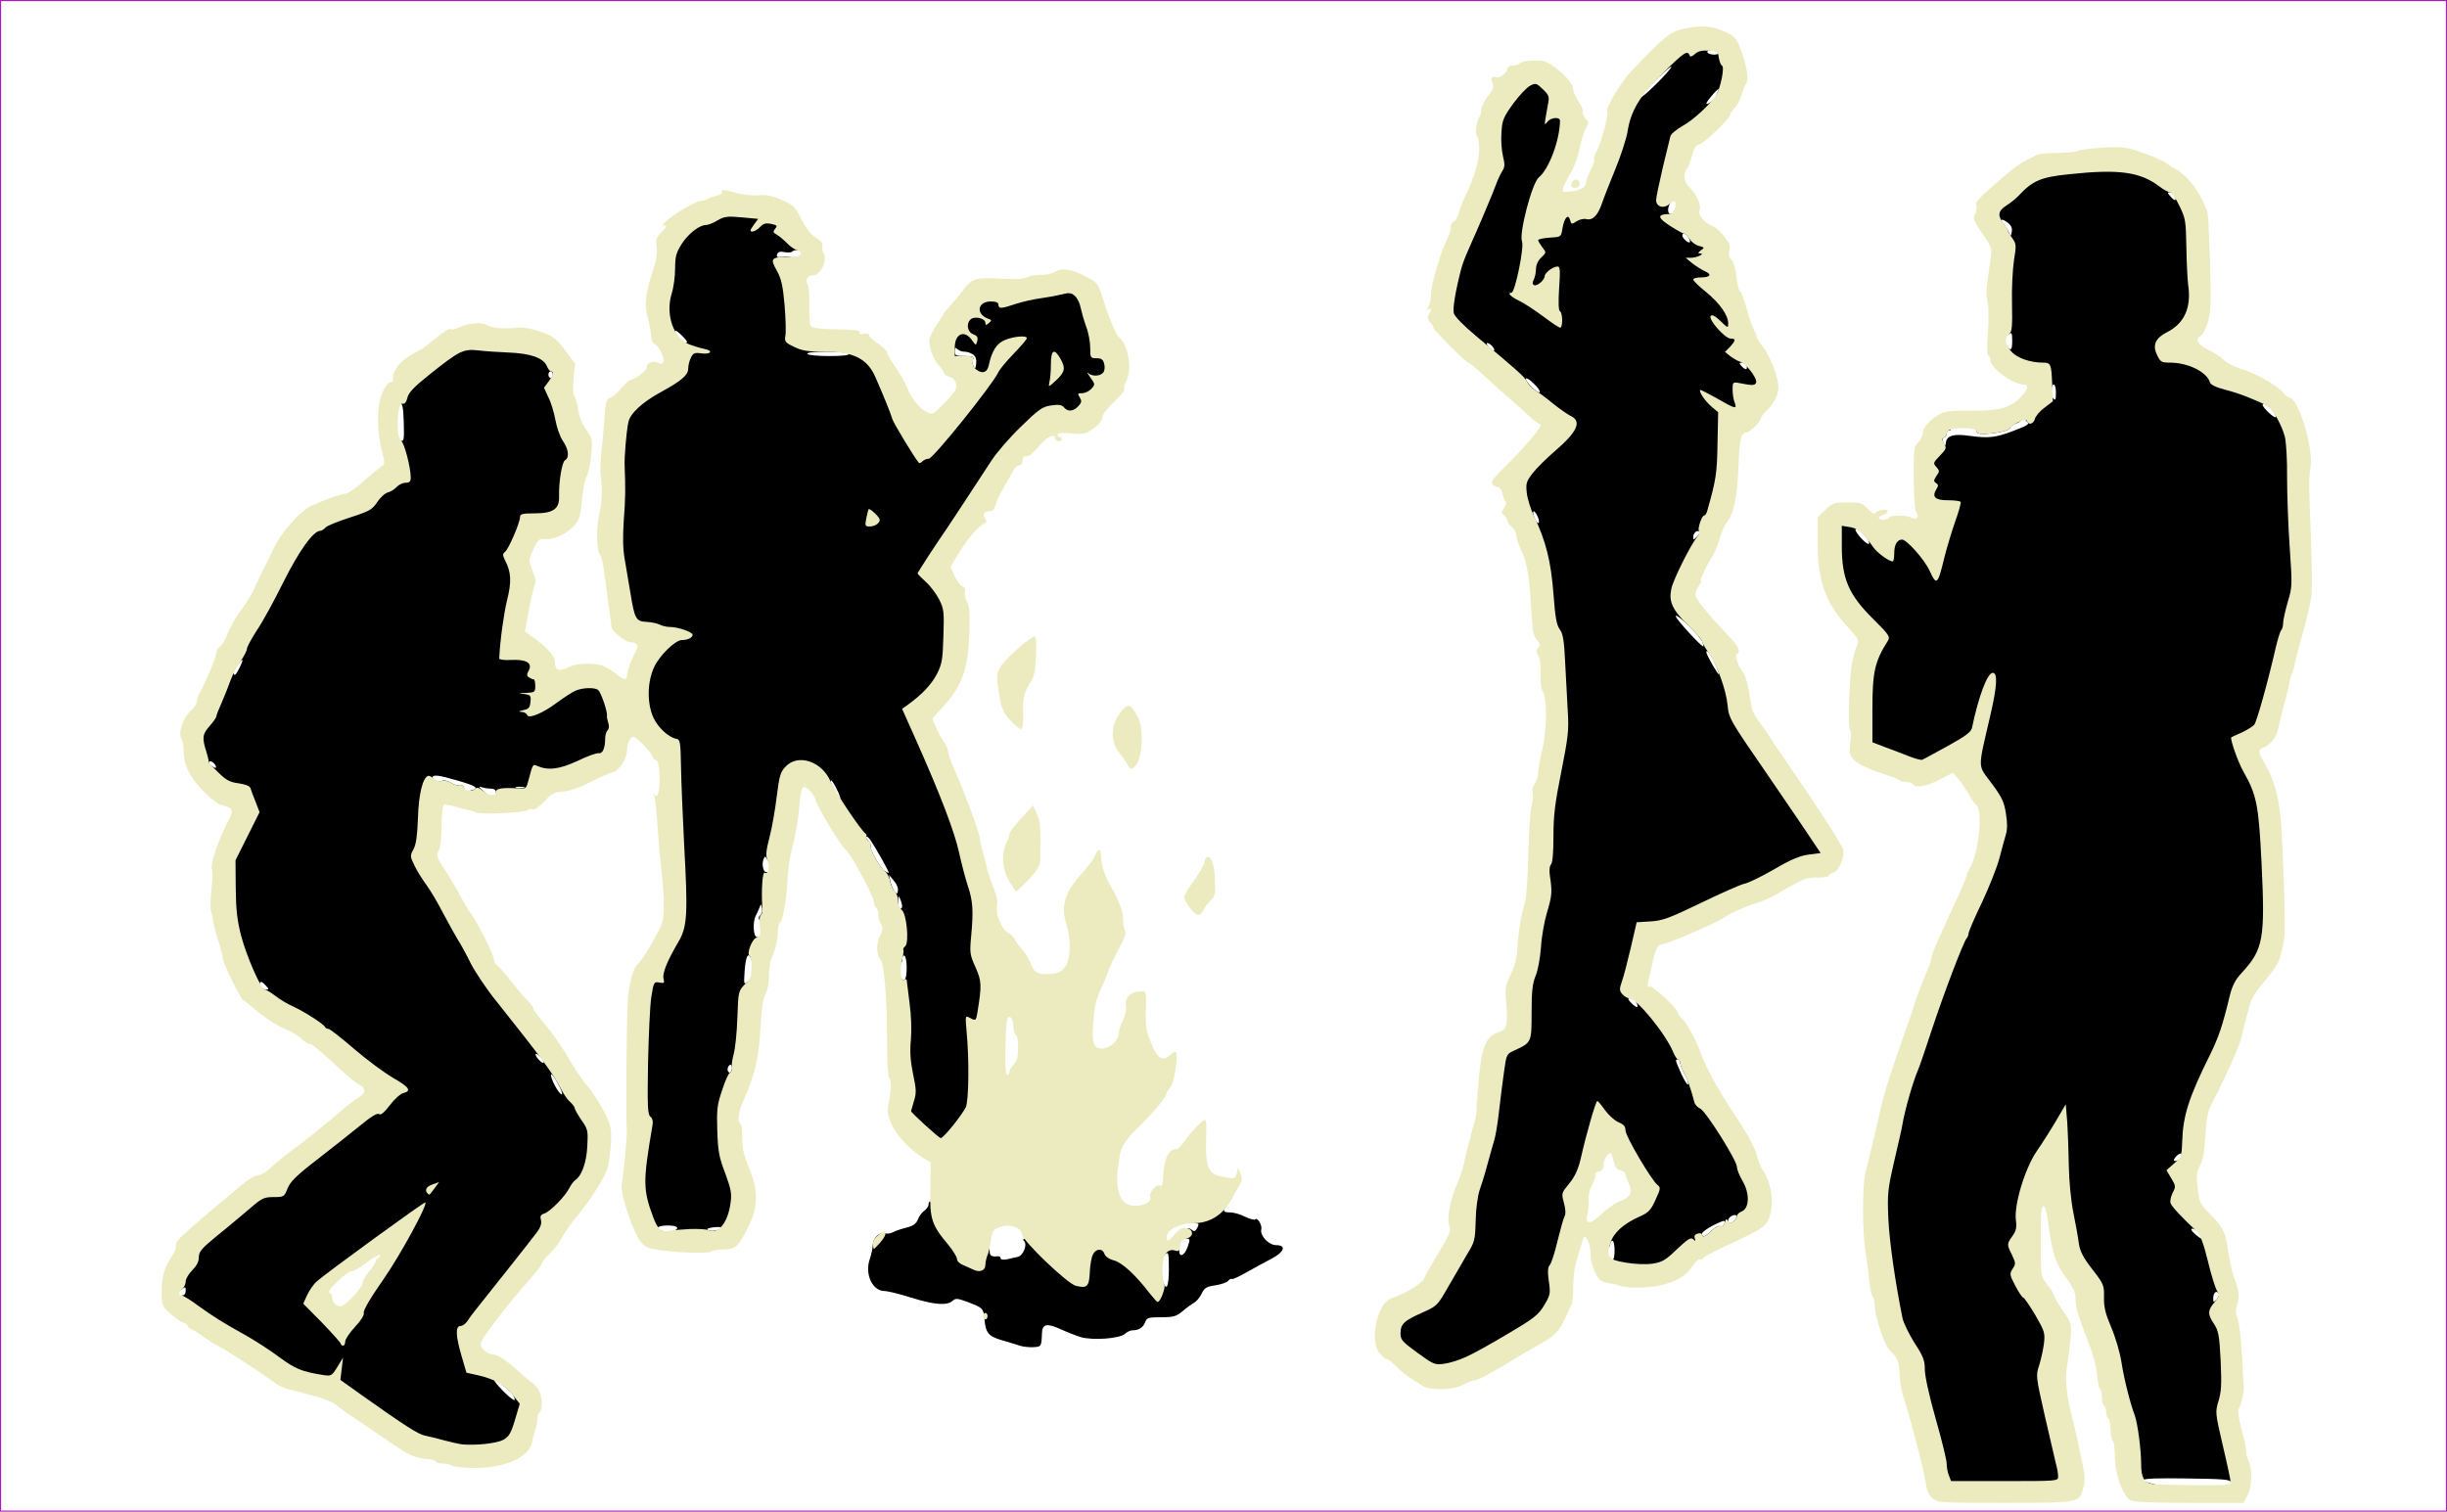 <svg xmlns="http://www.w3.org/2000/svg" id="outputsvg" width="1120" height="692" viewBox="0 0 11200 6920"><g id="l2WvyuFkm2aL3JKZB7KiQbF" fill="none" stroke="#AC1ABD" stroke-width="10"><g><path id="pOz9P3rUV" d="M0 3460 l0 -3460 5600 0 5600 0 0 3460 0 3460 -5600 0 -5600 0 0 -3460z m9479 3371 c27 -21 31 -73 12 -153 -6 -27 -15 -67 -20 -90 -6 -24 -15 -63 -21 -88 -25 -98 -32 -199 -20 -268 25 -147 26 -137 -19 -204 -23 -34 -41 -65 -41 -71 0 -5 -13 -26 -30 -46 -28 -36 -29 -42 -31 -147 -1 -60 -1 -146 -1 -192 l1 -83 43 3 43 3 8 60 c22 161 32 193 89 272 30 41 38 61 38 96 0 28 16 82 45 156 30 74 48 135 52 177 3 36 10 67 14 70 5 3 9 20 9 39 0 19 5 37 10 40 6 3 10 17 10 30 0 13 5 27 10 30 6 3 10 26 10 50 0 24 5 47 10 50 6 3 10 37 10 75 0 74 33 170 68 196 13 10 71 13 239 14 l222 0 17 -32 c19 -36 18 -43 -26 -245 -19 -84 -23 -150 -11 -157 19 -12 15 -295 -5 -342 -12 -29 -15 -55 -10 -101 4 -34 2 -70 -3 -80 -10 -20 -28 -96 -37 -163 -9 -60 -23 -85 -82 -146 l-49 -52 -8 -94 c-6 -83 -4 -98 13 -129 14 -25 21 -62 26 -138 4 -72 12 -115 25 -140 67 -129 132 -273 140 -311 5 -25 15 -62 20 -82 6 -21 15 -54 20 -73 5 -20 26 -56 48 -81 59 -70 83 -106 89 -133 3 -14 10 -42 15 -61 6 -20 8 -83 5 -150 -3 -63 -9 -189 -14 -280 -8 -176 -25 -247 -77 -336 -30 -52 -34 -121 -7 -131 43 -15 55 -39 94 -188 5 -22 14 -50 19 -63 5 -13 9 -36 9 -52 0 -16 4 -31 9 -34 5 -3 11 -20 14 -38 2 -18 15 -69 27 -113 12 -44 27 -98 33 -120 13 -47 14 -440 2 -537 -5 -48 -4 -76 5 -98 14 -33 6 -87 -27 -190 -16 -50 -50 -110 -63 -110 -4 0 -5 20 -2 45 l5 45 -39 0 c-51 0 -94 -40 -94 -87 0 -32 1 -33 43 -33 24 0 49 6 57 13 8 6 6 2 -4 -11 -26 -30 -129 -86 -193 -105 -29 -9 -63 -27 -75 -40 -13 -13 -44 -33 -70 -45 -48 -22 -48 -22 -48 -71 0 -32 5 -51 14 -54 7 -3 21 -29 30 -59 15 -47 16 -78 8 -258 -8 -179 -12 -210 -31 -248 -28 -54 -85 -119 -125 -139 -17 -9 -33 -19 -36 -22 -6 -8 -59 -32 -121 -55 -47 -18 -42 -18 -309 -1 -47 3 -96 11 -110 17 -57 25 -88 43 -132 82 -27 23 -68 58 -93 80 -39 33 -45 44 -45 77 0 21 5 41 10 44 6 4 23 25 37 48 l26 42 -13 100 c-7 55 -12 109 -11 120 1 11 2 82 4 157 l2 137 30 31 c34 36 94 70 125 70 17 0 20 6 20 43 0 35 -6 49 -36 80 l-36 37 35 0 c37 0 47 12 47 58 0 24 -7 30 -78 56 -93 34 -159 42 -217 26 -52 -14 -85 -6 -85 21 0 17 -6 20 -37 17 -37 -3 -38 -4 -41 -47 -2 -28 1 -47 10 -52 7 -4 9 -11 5 -16 -11 -11 -47 37 -47 63 0 11 -9 29 -20 39 -18 16 -20 31 -20 135 0 69 4 120 11 127 6 6 9 28 7 49 -3 35 -6 39 -32 42 -15 2 -41 -2 -58 -9 -22 -9 -32 -9 -41 0 -14 14 -107 15 -107 1 0 -5 -5 -10 -11 -10 -6 0 -24 -13 -39 -30 -40 -43 -88 -42 -135 4 l-35 34 0 94 c0 136 44 248 137 348 56 61 65 90 42 147 -30 73 -50 303 -29 329 8 9 10 32 6 68 -7 50 -5 55 20 75 15 12 39 24 53 28 14 3 31 9 36 13 6 3 30 12 55 20 25 7 49 17 54 22 6 4 20 8 32 8 13 0 25 4 29 9 3 6 31 -3 61 -20 75 -39 117 -38 152 2 14 17 34 48 45 68 10 20 25 41 33 47 10 8 14 37 14 112 0 103 -18 196 -45 238 -8 13 -15 28 -15 35 0 6 -16 46 -36 88 -20 42 -42 90 -49 106 -7 17 -27 60 -44 98 -17 37 -31 74 -31 82 0 9 -9 34 -19 58 -11 23 -29 71 -42 107 -12 36 -46 135 -76 220 -56 159 -86 257 -104 345 -11 51 -21 91 -40 168 -5 23 -15 62 -21 87 -14 59 -14 217 1 305 6 39 14 97 17 130 4 33 10 64 15 70 5 5 9 20 9 34 0 52 44 186 69 212 42 43 51 65 51 126 0 32 7 78 16 103 9 25 22 68 29 95 48 179 64 246 70 287 4 34 13 53 32 68 24 19 39 20 302 20 251 0 278 -2 300 -19z m-7183 -165 c71 -29 101 -54 109 -92 3 -16 10 -43 15 -60 6 -17 10 -39 10 -50 0 -11 5 -25 11 -31 14 -14 -5 -51 -35 -73 -12 -8 -41 -33 -66 -55 -55 -50 -94 -75 -116 -75 -33 0 -54 -31 -54 -77 0 -38 8 -55 61 -126 61 -81 95 -123 177 -216 23 -26 42 -52 42 -58 0 -5 16 -25 36 -44 20 -18 45 -52 56 -74 12 -22 40 -62 63 -90 68 -81 145 -201 145 -226 0 -12 5 -38 12 -56 21 -58 -23 -166 -110 -270 -18 -21 -56 -78 -84 -126 -29 -49 -76 -116 -105 -150 -29 -33 -53 -66 -53 -72 0 -6 -12 -22 -26 -36 -14 -13 -47 -51 -72 -84 -26 -33 -54 -66 -64 -73 -10 -7 -18 -21 -18 -32 0 -19 -83 -184 -106 -210 -7 -9 -28 -43 -45 -75 -17 -33 -49 -87 -71 -120 -36 -55 -39 -64 -33 -110 3 -27 9 -95 13 -150 l7 -100 36 -3 c20 -2 70 6 112 17 81 22 231 29 242 11 3 -5 16 -10 28 -10 12 0 37 -17 58 -40 32 -35 42 -40 79 -40 30 0 66 -12 119 -39 42 -21 88 -41 103 -45 31 -7 68 -62 68 -100 0 -47 17 -66 59 -66 33 0 45 7 80 45 22 24 41 49 41 55 0 5 7 10 16 10 15 0 16 17 10 178 -5 134 -3 206 9 297 8 66 15 165 15 221 l0 101 -50 89 c-27 49 -58 96 -68 104 -10 8 -23 31 -29 50 -18 57 -35 354 -29 505 9 213 9 222 -2 346 -11 115 -10 118 17 200 17 50 41 97 58 117 26 27 37 32 77 32 26 0 55 4 64 8 10 5 64 4 122 -2 l104 -11 28 -40 c32 -47 68 -136 68 -169 0 -13 -14 -56 -31 -97 -24 -58 -33 -99 -41 -194 -10 -113 -10 -123 9 -165 56 -122 76 -203 83 -335 4 -91 12 -140 23 -162 10 -20 17 -55 17 -92 0 -33 5 -63 10 -66 6 -3 10 -15 10 -26 0 -16 -7 -19 -45 -19 l-45 0 0 -70 c0 -39 4 -78 9 -88 5 -9 12 -25 15 -34 4 -13 16 -18 42 -18 l37 0 -7 103 c-5 71 -4 97 3 87 6 -8 11 -31 11 -51 0 -20 8 -51 17 -70 11 -22 19 -73 24 -144 4 -60 11 -128 17 -150 25 -102 35 -156 41 -230 l6 -80 42 -3 c45 -3 76 19 87 62 8 32 113 206 136 225 25 20 130 216 130 241 0 10 5 22 10 25 6 3 10 19 10 35 0 16 4 32 10 35 14 9 13 88 -2 120 -9 21 -9 31 1 47 19 30 31 171 31 365 0 104 4 174 10 178 12 8 13 145 1 163 -20 33 69 151 152 201 l39 24 -4 129 c-3 120 -5 131 -25 148 -13 10 -27 29 -32 43 -8 19 -21 29 -53 37 -24 6 -51 15 -60 20 -10 6 -26 10 -37 10 -35 0 -51 12 -51 38 0 14 -5 40 -12 58 -16 44 4 92 41 99 38 8 128 31 194 51 53 16 59 16 75 0 25 -22 66 -20 132 5 73 28 80 35 80 81 0 70 11 79 137 111 l52 14 7 -46 c4 -25 12 -49 18 -53 22 -15 76 -8 128 16 29 13 72 30 95 36 48 15 126 6 143 -15 7 -8 21 -15 30 -15 32 0 51 -12 61 -36 8 -22 14 -24 73 -24 57 0 70 -4 98 -27 18 -16 42 -33 53 -39 11 -6 27 -25 35 -42 13 -27 22 -32 62 -38 26 -4 53 -13 59 -20 6 -8 19 -14 28 -14 13 0 136 -66 160 -86 2 -2 -6 -15 -18 -30 -11 -15 -21 -40 -21 -55 0 -19 -5 -29 -15 -29 -9 0 -33 -9 -55 -20 -22 -11 -53 -20 -70 -20 -28 0 -30 -2 -30 -38 0 -26 7 -45 19 -56 10 -10 21 -26 24 -36 4 -16 -3 -22 -31 -30 -21 -5 -42 -10 -49 -10 -23 0 -38 -45 -43 -125 l-5 -80 -27 39 c-15 22 -40 45 -56 52 -30 12 -42 43 -42 104 0 41 -10 60 -31 60 -13 0 -21 11 -29 39 -12 46 -22 51 -105 51 -78 0 -100 -18 -110 -92 -10 -67 3 -195 22 -238 9 -19 47 -64 84 -100 59 -57 119 -130 119 -146 0 -3 9 -17 20 -31 28 -36 26 -63 -4 -63 -38 0 -56 -10 -71 -40 -31 -59 -45 -118 -45 -188 0 -46 -4 -71 -10 -67 -5 3 -10 22 -10 41 0 19 -9 52 -20 74 -11 22 -20 50 -20 64 0 39 -43 66 -105 66 -73 0 -77 -8 -72 -132 5 -115 10 -145 37 -203 10 -22 26 -60 35 -85 9 -25 27 -65 41 -89 13 -24 24 -58 24 -75 0 -39 -23 -106 -53 -154 -13 -20 -27 -49 -31 -64 -3 -16 -10 -28 -14 -28 -12 0 -80 85 -98 123 -16 33 -16 39 0 86 9 29 16 83 16 129 0 66 -4 85 -23 113 -22 33 -26 34 -92 37 -95 4 -111 -1 -125 -42 -6 -19 -24 -49 -40 -68 -17 -18 -32 -40 -35 -48 -3 -8 -17 -22 -32 -31 -31 -17 -53 -74 -53 -138 0 -21 -7 -56 -17 -77 -9 -22 -20 -55 -24 -74 -4 -19 -13 -53 -19 -75 -6 -22 -15 -58 -20 -80 -8 -43 -72 -214 -114 -308 -14 -32 -26 -66 -26 -75 0 -10 -7 -27 -15 -38 -28 -36 -55 -106 -55 -143 0 -29 7 -44 31 -67 44 -42 99 -129 116 -188 24 -77 28 -221 9 -251 -9 -13 -16 -36 -16 -50 0 -14 -5 -25 -10 -25 -15 0 -50 -79 -50 -114 0 -40 88 -184 135 -221 8 -5 15 -21 17 -35 2 -17 10 -26 25 -28 15 -2 25 -13 30 -30 3 -15 20 -51 37 -80 17 -29 37 -64 44 -78 7 -13 20 -24 28 -24 7 0 14 -9 14 -19 0 -12 9 -23 22 -27 13 -3 36 -22 51 -41 38 -44 85 -63 161 -63 75 0 120 -24 129 -68 4 -19 22 -43 52 -67 30 -25 45 -45 45 -61 0 -12 4 -25 9 -28 20 -13 22 -59 4 -102 -10 -24 -21 -44 -26 -44 -10 0 -50 -90 -78 -180 -23 -71 -26 -76 -74 -103 -34 -18 -58 -25 -75 -21 -72 17 -158 26 -271 31 l-125 4 -40 51 c-21 28 -49 62 -61 75 -13 13 -23 26 -23 28 0 2 -14 25 -31 50 -34 50 -34 89 2 121 19 17 19 16 19 -29 0 -46 1 -47 30 -47 17 0 38 4 48 9 9 5 31 13 47 18 29 8 30 11 33 71 l3 63 -38 -3 c-33 -3 -38 -7 -41 -30 -3 -25 -8 -28 -38 -28 -24 0 -34 5 -34 15 0 8 6 15 14 15 26 0 46 30 46 71 0 50 -8 66 -66 123 -34 34 -53 46 -75 46 -61 0 -119 -51 -149 -130 -7 -19 -31 -60 -52 -90 -21 -31 -38 -61 -38 -68 0 -6 -12 -19 -27 -29 -16 -9 -36 -24 -46 -32 -34 -28 -91 -42 -173 -41 -59 1 -86 -3 -96 -14 -11 -10 -17 -51 -21 -147 -4 -72 -4 -136 -1 -140 3 -5 15 -9 28 -9 41 0 55 -89 18 -109 -15 -8 -17 -3 -17 37 l0 47 -87 3 -88 3 0 -30 c0 -42 9 -61 31 -61 12 0 19 -7 19 -20 0 -16 7 -20 35 -20 24 0 35 5 35 15 0 8 9 15 19 15 18 0 16 -6 -16 -69 -45 -86 -87 -111 -191 -112 -37 0 -76 -4 -87 -8 -18 -7 -59 1 -97 20 -10 5 -24 9 -32 9 -16 0 -103 46 -129 69 -10 9 -25 30 -32 48 -8 18 -19 33 -24 33 -6 0 -11 22 -11 50 0 27 -6 69 -14 92 -35 111 -38 128 -32 164 3 22 9 59 12 84 4 25 15 50 24 57 25 18 42 65 38 109 -3 37 -5 39 -40 42 -21 2 -38 8 -38 13 0 15 -53 58 -71 59 -9 0 -29 16 -44 36 -15 19 -37 39 -49 44 -21 8 -24 17 -32 127 -5 65 -7 165 -6 223 2 72 -2 128 -13 175 -15 65 -13 116 5 140 4 6 11 35 14 65 8 63 22 165 32 228 7 50 50 99 92 104 23 3 28 8 30 37 2 19 -1 44 -6 55 -32 72 -42 99 -42 116 0 30 -69 28 -107 -3 -59 -48 -112 -58 -164 -31 -17 8 -48 14 -72 12 -39 -3 -42 -5 -45 -35 -3 -32 -12 -42 -116 -126 l-30 -24 18 -104 c19 -113 21 -146 12 -229 -5 -45 -2 -63 16 -100 22 -43 26 -45 73 -50 102 -11 139 -54 148 -169 4 -44 13 -93 20 -108 8 -16 17 -48 21 -72 6 -39 3 -50 -22 -85 -18 -25 -32 -60 -36 -90 -3 -27 -11 -55 -17 -62 -6 -7 -9 -45 -8 -87 3 -74 3 -75 -38 -129 -53 -70 -124 -100 -218 -91 -36 3 -78 0 -105 -8 -48 -13 -89 -13 -104 2 -6 5 -21 9 -34 9 -14 0 -46 19 -76 45 -29 25 -56 45 -59 45 -3 0 -29 14 -57 32 -43 26 -53 39 -63 75 -6 24 -17 43 -24 43 -6 0 -22 21 -33 48 -20 44 -21 53 -10 137 25 191 25 191 -7 211 -15 10 -51 40 -80 66 -28 26 -60 48 -70 48 -18 0 -84 23 -153 53 -56 24 -146 127 -181 204 -17 37 -35 75 -40 83 -5 8 -14 25 -19 38 -34 77 -56 115 -97 170 -18 24 -40 65 -50 90 -9 26 -25 53 -35 60 -10 7 -18 21 -18 31 0 17 -40 115 -74 181 -7 14 -16 37 -20 53 -3 15 -11 27 -16 27 -21 0 -48 62 -44 99 14 113 26 140 88 206 37 39 73 67 91 71 17 4 36 11 43 17 21 17 13 67 -22 136 -18 36 -38 80 -44 96 -11 30 -28 221 -22 240 1 6 6 28 11 50 8 39 18 82 37 157 12 45 83 192 96 197 5 2 25 18 45 35 51 44 108 82 161 104 25 11 51 27 59 36 7 9 20 16 27 16 14 0 29 13 152 126 34 31 72 62 85 68 17 9 23 22 25 57 3 43 1 48 -31 66 -18 11 -51 36 -73 56 -53 47 -186 154 -242 194 -25 18 -61 48 -81 67 -22 21 -47 36 -61 36 -16 0 -52 24 -100 66 -41 37 -86 73 -100 82 -14 9 -31 24 -38 34 -7 10 -40 38 -72 63 -43 33 -60 53 -60 69 0 13 -10 39 -23 58 -30 43 -47 92 -47 133 0 25 9 41 39 68 21 19 48 38 60 42 12 3 21 11 21 16 0 5 8 12 18 16 9 3 31 16 48 29 17 12 53 35 80 50 47 25 198 124 254 166 15 11 42 23 61 28 19 5 70 18 113 29 43 11 88 29 100 39 12 10 34 27 50 38 42 28 65 43 146 99 123 84 134 91 169 103 19 7 47 12 62 12 15 0 31 5 34 10 3 6 18 10 33 10 15 0 34 5 42 10 29 19 134 11 196 -14z m4369 -356 c20 -11 43 -20 53 -21 18 -1 65 -26 179 -95 37 -23 91 -54 118 -69 75 -42 89 -56 126 -135 6 -14 15 -33 20 -42 5 -10 9 -48 9 -85 0 -36 4 -80 9 -97 5 -17 15 -51 22 -76 7 -25 17 -49 23 -55 6 -5 12 -55 14 -110 2 -55 10 -113 17 -130 7 -16 15 -38 19 -47 3 -10 12 -18 21 -18 10 0 15 -10 15 -28 0 -38 17 -52 61 -52 35 0 38 3 46 38 6 27 14 38 31 40 12 2 22 9 22 17 0 7 7 26 15 41 18 35 19 93 2 114 -7 9 -27 22 -45 29 -18 8 -51 31 -75 52 -23 22 -50 42 -59 45 -14 4 -16 9 -8 24 6 10 10 37 10 59 0 75 36 131 85 131 17 0 36 5 42 11 24 24 142 10 215 -25 21 -10 47 -34 59 -53 12 -19 33 -39 48 -45 l26 -11 -35 -6 c-32 -6 -35 -9 -38 -43 -2 -28 1 -38 12 -38 8 0 16 -4 18 -8 4 -12 164 -92 183 -92 8 0 15 -4 15 -10 0 -5 16 -10 35 -10 33 0 35 2 35 35 0 21 -5 35 -12 35 -7 0 -18 11 -24 24 -11 23 -10 23 15 12 59 -26 91 -68 91 -120 0 -26 -25 -89 -46 -116 -6 -8 -16 -36 -23 -62 -6 -26 -35 -83 -64 -127 -113 -172 -163 -259 -192 -339 -26 -70 -66 -142 -89 -162 -9 -7 -16 -17 -16 -23 0 -14 -102 -117 -116 -117 -8 0 -10 15 -6 45 l5 45 -38 0 c-49 0 -75 -23 -75 -67 0 -32 1 -33 44 -33 l44 0 5 -47 c3 -27 10 -68 15 -93 20 -89 27 -105 52 -108 34 -5 249 -99 282 -122 28 -21 109 -55 166 -72 18 -5 72 -32 120 -60 51 -29 104 -52 127 -55 87 -10 125 -32 125 -72 0 -16 -110 -187 -264 -409 -28 -40 -60 -88 -71 -106 -11 -18 -33 -50 -49 -70 -21 -29 -30 -55 -38 -114 -7 -52 -18 -88 -35 -114 -14 -21 -28 -59 -31 -85 -4 -37 -13 -55 -41 -83 -20 -20 -60 -64 -88 -97 -47 -54 -53 -67 -53 -106 0 -47 36 -146 75 -205 13 -21 30 -59 37 -87 7 -27 22 -62 34 -77 30 -37 45 -116 53 -268 6 -117 7 -125 29 -136 31 -15 72 -55 72 -69 0 -6 12 -22 26 -36 50 -47 56 -69 33 -135 -11 -33 -34 -76 -50 -96 -16 -20 -29 -41 -29 -46 0 -5 -6 -22 -14 -37 -8 -15 -22 -57 -32 -94 -9 -36 -22 -71 -29 -76 -7 -6 -14 -36 -17 -67 -3 -34 -12 -65 -21 -76 -9 -10 -17 -34 -17 -52 0 -37 -38 -95 -70 -105 -40 -13 -70 -53 -70 -95 0 -29 -8 -48 -30 -73 -25 -29 -30 -43 -30 -89 0 -30 5 -59 11 -65 6 -6 16 -32 23 -59 9 -35 18 -50 32 -52 21 -4 144 -120 144 -136 0 -5 9 -19 19 -30 19 -21 51 -104 51 -133 0 -9 -10 -42 -21 -74 -20 -54 -26 -61 -75 -84 -61 -29 -61 -29 -133 -12 -47 10 -64 22 -120 77 -185 183 -201 207 -232 354 -11 50 -26 100 -34 113 -8 12 -15 32 -15 43 0 11 -9 38 -20 60 -11 22 -20 45 -20 51 0 7 -7 21 -17 31 -13 14 -31 18 -86 18 l-70 0 5 -47 c3 -29 16 -66 33 -93 32 -50 65 -184 57 -227 -3 -15 -14 -41 -24 -58 -10 -16 -18 -40 -18 -51 0 -14 -21 -41 -56 -73 -44 -40 -63 -51 -89 -51 -19 0 -37 5 -40 10 -3 6 -17 10 -31 10 -15 0 -24 6 -24 15 0 9 -13 24 -30 33 -16 9 -30 25 -30 36 0 10 -13 35 -30 56 -16 21 -30 49 -30 62 0 14 -3 28 -7 32 -5 4 -7 51 -5 104 3 103 -8 150 -63 263 -13 28 -26 63 -30 79 -3 15 -13 31 -21 34 -8 3 -14 15 -14 26 0 12 -7 34 -15 49 -8 16 -28 72 -46 125 -25 78 -31 109 -27 160 4 73 21 97 122 184 56 48 101 87 210 184 22 20 56 49 73 65 18 15 43 38 55 50 12 13 28 23 35 23 8 0 13 13 13 36 0 36 3 32 -167 220 -25 27 -27 34 -18 62 6 17 14 34 18 38 4 4 7 28 7 53 0 34 5 51 20 64 11 9 20 26 20 37 0 12 7 35 16 52 28 54 44 122 44 188 0 90 20 222 38 242 10 12 15 47 16 120 1 57 5 109 10 116 18 30 19 215 1 292 -9 41 -21 100 -26 130 -6 30 -14 78 -20 105 -5 28 -14 142 -19 255 -5 113 -14 221 -20 240 -15 47 -28 131 -33 210 -3 44 -13 82 -30 116 -23 46 -25 59 -20 121 7 90 -2 143 -25 143 -28 0 -63 30 -78 65 -7 18 -18 95 -24 171 -10 125 -21 186 -52 294 -5 19 -13 53 -17 75 -4 22 -21 69 -36 105 -24 54 -28 77 -27 139 2 73 2 73 -58 172 -33 55 -60 103 -60 108 0 19 -88 74 -151 94 -33 11 -68 70 -70 119 -3 48 20 98 44 98 7 0 26 14 43 31 26 28 72 62 129 95 31 19 81 16 120 -6z m1228 -657 c-7 -3 -23 5 -35 17 l-23 22 35 -17 c19 -10 30 -20 23 -22z m-2381 -1564 c13 -10 19 -25 16 -43 l-3 -29 -32 45 c-25 35 -29 48 -20 57 9 9 13 9 16 -1 2 -7 12 -20 23 -29z m-813 -114 c29 -34 31 -40 31 -119 0 -45 -2 -85 -5 -88 -7 -7 -75 60 -75 74 0 5 -7 31 -16 58 -14 44 -14 51 0 79 9 17 20 31 25 31 5 0 23 -16 40 -35z m482 -658 c-13 -34 -25 -34 -39 -2 -19 41 -14 71 16 106 l27 33 3 -55 c2 -31 -2 -67 -7 -82z m-508 -204 c9 -17 21 -35 27 -38 10 -6 14 -85 4 -85 -14 0 -77 58 -90 83 -18 34 -10 129 15 167 16 24 16 24 22 -35 3 -33 13 -74 22 -92z m4496 -1184 c2 -6 14 -15 28 -20 14 -5 23 -12 20 -15 -2 -3 -22 2 -43 11 -30 12 -58 14 -135 9 -63 -4 -102 -3 -115 4 -15 9 -2 11 63 12 49 0 85 4 89 11 8 13 87 3 93 -12z"/><path id="pttfgFztw" d="M9815 6821 c-27 -5 -30 -10 -33 -50 l-3 -44 53 6 c29 4 133 7 231 7 l177 0 0 45 0 45 -197 -1 c-109 -1 -211 -4 -228 -8z"/><path id="pHP4KNtIN" d="M10102 5938 l3 -53 40 0 c39 0 40 1 43 38 4 48 -11 67 -55 67 l-34 0 3 -52z"/><path id="pHp4nX4ku" d="M10022 5684 c-16 -11 -22 -25 -22 -55 0 -38 1 -39 35 -39 22 0 43 8 55 20 12 12 20 33 20 55 0 33 -2 35 -33 35 -18 0 -43 -7 -55 -16z"/><path id="p15RppPLSV" d="M9920 5312 c0 -21 5 -43 12 -50 7 -7 29 -12 50 -12 38 0 38 0 38 40 0 44 -18 60 -69 60 -29 0 -31 -2 -31 -38z"/><path id="pkaaS2iwf" d="M9982 5033 c3 -36 5 -38 41 -41 l38 -3 -3 38 c-3 36 -5 38 -41 41 l-38 3 3 -38z"/><path id="pqIeZuNWW" d="M10410 2870 c0 -39 1 -40 35 -40 34 0 35 1 35 40 0 39 -1 40 -35 40 -34 0 -35 -1 -35 -40z"/><path id="p1C1xTkfCE" d="M8487 2492 c-19 -20 -27 -39 -27 -65 0 -36 1 -37 39 -37 50 0 91 43 91 96 0 33 -1 34 -38 34 -29 0 -45 -7 -65 -28z"/><path id="pDmgrLpOz" d="M9367 1853 c-4 -3 -7 -33 -7 -65 l0 -58 40 0 40 0 0 65 0 65 -33 0 c-19 0 -37 -3 -40 -7z"/><path id="pvZwcd7OI" d="M10210 1805 c0 -35 0 -35 45 -35 45 0 45 0 45 35 0 35 0 35 -45 35 -45 0 -45 0 -45 -35z"/><path id="pWxcZJqSG" d="M10030 1700 l0 -40 40 0 40 0 0 40 0 40 -40 0 -40 0 0 -40z"/><path id="pg1MmvjkD" d="M9156 1614 c-10 -27 -7 -99 6 -112 7 -7 27 -12 45 -12 l33 0 0 70 0 70 -39 0 c-26 0 -41 -5 -45 -16z"/><path id="pLSdvtHMb" d="M9160 1086 c-5 -13 -14 -27 -19 -31 -6 -3 -11 -24 -11 -46 0 -37 2 -39 30 -39 17 0 42 7 55 16 21 14 25 24 25 70 l0 54 -35 0 c-28 0 -37 -5 -45 -24z"/><path id="prSFFaIly" d="M9180 927 c0 -43 35 -77 78 -77 30 0 32 3 32 33 0 43 -35 77 -78 77 -30 0 -32 -3 -32 -33z"/><path id="p6Gv7V4DT" d="M9907 932 c-10 -10 -17 -33 -17 -50 0 -31 1 -32 44 -32 48 0 56 9 56 66 0 32 -2 34 -33 34 -20 0 -41 -8 -50 -18z"/><path id="p1A0ZvKoC4" d="M2272 6397 c-32 -32 -42 -51 -42 -75 0 -31 2 -32 40 -32 32 0 47 7 80 38 32 32 40 46 40 75 0 36 -1 37 -38 37 -31 0 -45 -7 -80 -43z"/><path id="p11VV8mjgh" d="M1620 6385 c0 -33 2 -35 35 -35 33 0 35 2 35 35 0 33 -2 35 -35 35 -33 0 -35 -2 -35 -35z"/><path id="ppJcip9fA" d="M1177 6193 c-4 -3 -7 -21 -7 -40 0 -32 1 -33 40 -33 l40 0 0 40 c0 39 -1 40 -33 40 -19 0 -37 -3 -40 -7z"/><path id="pN3c9eSsC" d="M1033 6113 c-7 -2 -13 -20 -13 -39 0 -35 0 -35 43 -32 41 3 42 4 45 41 3 36 2 37 -30 36 -18 0 -39 -3 -45 -6z"/><path id="p1CcxHtO55" d="M2090 6065 c0 -31 3 -35 25 -35 22 0 25 -4 25 -33 0 -42 15 -57 57 -57 31 0 33 2 33 33 0 39 -15 57 -47 57 -20 0 -23 5 -23 35 0 33 -2 35 -35 35 -33 0 -35 -2 -35 -35z"/><path id="p5yuAtzXz" d="M1502 5998 c-7 -7 -12 -20 -12 -30 0 -10 -4 -18 -10 -18 -5 0 -10 -16 -10 -36 0 -30 8 -43 47 -80 25 -24 53 -44 62 -44 9 0 40 -18 69 -40 38 -29 62 -40 87 -40 34 0 35 1 35 40 0 22 -4 40 -10 40 -5 0 -10 6 -10 13 -1 6 -14 28 -30 47 -17 19 -30 42 -30 52 0 9 -19 37 -43 62 -39 41 -48 46 -88 46 -25 0 -50 -5 -57 -12z"/><path id="pEJA0EOUM" d="M792 5918 c2 -33 8 -45 25 -53 16 -7 23 -20 25 -45 3 -33 5 -35 41 -38 37 -3 37 -3 37 33 0 28 -5 38 -20 42 -17 4 -20 14 -20 54 l0 49 -46 0 -45 0 3 -42z"/><path id="pvFDSdgnq" d="M2230 5885 c0 -33 2 -35 35 -35 33 0 35 2 35 35 0 33 -2 35 -35 35 -33 0 -35 -2 -35 -35z"/><path id="pwcajHAX7" d="M5296 5904 c-10 -26 -7 -182 4 -189 6 -3 10 -28 10 -55 0 -44 3 -50 34 -69 26 -16 50 -21 105 -21 l71 0 0 35 c0 20 -8 43 -17 53 -10 9 -25 40 -33 67 -15 47 -18 50 -53 53 l-37 3 0 70 0 69 -39 0 c-26 0 -41 -5 -45 -16z"/><path id="pRohf1zaH" d="M2310 5785 c0 -33 2 -35 35 -35 33 0 35 2 35 35 0 33 -2 35 -35 35 -33 0 -35 -2 -35 -35z"/><path id="pviME5kpP" d="M4528 5789 c-26 -10 -28 -15 -28 -69 0 -120 16 -140 110 -140 69 0 100 14 100 44 0 14 5 28 10 31 23 14 2 118 -26 129 -31 12 -140 15 -166 5z"/><path id="ptF4HzZWF" d="M2390 5685 c0 -33 2 -35 35 -35 33 0 35 2 35 35 0 33 -2 35 -35 35 -33 0 -35 -2 -35 -35z"/><path id="poNZd4U0Q" d="M960 5667 c0 -42 15 -57 57 -57 31 0 33 2 33 33 0 42 -15 57 -57 57 -31 0 -33 -2 -33 -33z"/><path id="pAZFonPZa" d="M2998 5663 c-13 -3 -18 -15 -18 -44 l0 -39 75 0 75 0 0 39 c0 26 -5 41 -16 45 -17 7 -89 6 -116 -1z"/><path id="pkqGGF9K2" d="M3213 5663 c-7 -2 -13 -20 -13 -39 0 -26 4 -34 18 -34 9 0 41 -3 70 -6 l52 -7 0 37 c0 30 -5 38 -26 46 -26 10 -80 12 -101 3z"/><path id="pFyfaP12u" d="M1080 5567 c0 -42 26 -67 68 -67 30 0 32 3 32 33 0 42 -26 67 -68 67 -30 0 -32 -3 -32 -33z"/><path id="pG34MOPwf" d="M2540 5477 c0 -39 15 -57 47 -57 20 0 23 -5 23 -35 0 -33 2 -35 35 -35 34 0 35 1 35 40 0 36 -2 40 -25 40 -20 0 -25 5 -25 24 0 45 -10 56 -51 56 -37 0 -39 -1 -39 -33z"/><path id="pzfhTHIss" d="M1472 5273 c3 -36 5 -38 41 -41 l38 -3 -3 38 c-3 36 -5 38 -41 41 l-38 3 3 -38z"/><path id="phIJVQOVC" d="M1560 5207 c0 -42 26 -67 68 -67 30 0 32 3 32 33 0 42 -26 67 -68 67 -30 0 -32 -3 -32 -33z"/><path id="plGdWxBHB" d="M2510 5000 c-11 -21 -20 -53 -20 -70 0 -22 -5 -30 -18 -30 -29 0 -52 -33 -52 -73 0 -35 2 -37 33 -37 40 0 67 25 67 63 0 20 5 27 18 27 24 0 72 86 72 129 0 29 -2 31 -40 31 -36 0 -41 -3 -60 -40z"/><path id="p1TC82t42" d="M4572 4788 l3 -163 45 0 45 0 3 43 c2 23 7 42 13 42 5 0 9 38 9 85 0 72 -3 89 -20 107 -11 12 -20 28 -20 35 0 9 -14 13 -40 13 l-40 0 2 -162z"/><path id="pt77RTzbQ" d="M3302 4893 c3 -48 3 -48 41 -51 l37 -3 0 50 0 51 -41 0 -40 0 3 -47z"/><path id="pLw5CGqyx" d="M1460 4705 c0 -33 2 -35 35 -35 33 0 35 2 35 35 0 33 -2 35 -35 35 -33 0 -35 -2 -35 -35z"/><path id="p3PgraxXy" d="M1377 4673 c-4 -3 -7 -22 -7 -40 0 -33 1 -34 38 -31 35 3 37 5 40 41 3 36 2 37 -31 37 -18 0 -37 -3 -40 -7z"/><path id="p1FqukzSJ1" d="M1260 4591 c0 -28 -2 -30 -47 -33 l-48 -3 -3 -47 -3 -48 34 0 c40 0 67 25 67 63 0 24 4 27 35 27 33 0 35 2 35 35 0 33 -2 35 -35 35 -32 0 -35 -2 -35 -29z"/><path id="p1FeaNEZH3" d="M2220 4569 l0 -40 38 3 c35 3 37 5 40 41 l3 37 -40 0 -41 0 0 -41z"/><path id="p4lcndJDl" d="M3375 4448 c4 -51 11 -97 15 -101 4 -5 23 -7 41 -5 l34 3 3 79 c3 92 -10 116 -65 116 l-35 0 7 -92z"/><path id="p1Ft3Cz3u0" d="M4096 4505 c-8 -21 -8 -94 0 -134 6 -30 9 -32 43 -29 l36 3 0 85 0 85 -36 3 c-26 2 -38 -1 -43 -13z"/><path id="prP5gAifW" d="M3082 4298 c3 -42 4 -43 41 -46 l38 -3 -3 43 c-3 42 -4 43 -41 46 l-38 3 3 -43z"/><path id="p1CyvzltBv" d="M4080 4156 c0 -18 -7 -39 -15 -46 -8 -7 -17 -28 -21 -47 -4 -19 -15 -40 -26 -46 -10 -7 -30 -37 -44 -67 -14 -30 -30 -63 -35 -72 -5 -10 -9 -31 -9 -48 0 -28 2 -30 38 -30 35 0 40 4 69 53 17 28 39 68 49 87 10 19 25 42 32 51 16 21 42 121 42 164 0 34 -1 35 -40 35 -39 0 -40 -1 -40 -34z"/><path id="pX5X9zCET" d="M1940 4089 l0 -40 38 3 c35 3 37 5 40 41 l3 37 -40 0 -41 0 0 -41z"/><path id="p1AuvjFgt1" d="M3464 4017 c-3 -8 -4 -39 -2 -68 l3 -54 37 -3 c32 -3 38 0 43 21 4 13 5 43 3 68 -3 43 -4 44 -41 47 -25 2 -39 -1 -43 -11z"/><path id="pz9kkYwiW" d="M1862 3868 c3 -42 4 -43 41 -46 l38 -3 -3 43 c-3 42 -4 43 -41 46 l-38 3 3 -43z"/><path id="px9jm3UX2" d="M3792 3651 c-12 -21 -22 -55 -22 -75 0 -34 1 -36 35 -36 31 0 37 5 55 42 11 23 20 57 20 75 0 31 -2 33 -33 33 -28 0 -37 -6 -55 -39z"/><path id="pW2qanjnk" d="M2190 3660 c-8 -5 -30 -10 -48 -10 -18 0 -41 -4 -52 -10 -11 -5 -29 -14 -40 -20 -11 -5 -31 -10 -44 -10 -45 0 -56 -10 -56 -51 l0 -39 48 0 c26 0 94 14 151 30 57 17 114 30 127 30 22 0 24 4 24 45 l0 45 -47 0 c-27 0 -55 -5 -63 -10z"/><path id="poOA3qkdd" d="M2320 3605 l0 -35 60 0 60 0 0 35 0 35 -60 0 -60 0 0 -35z"/><path id="pvffKYQII" d="M4240 3590 c0 -39 1 -40 35 -40 34 0 35 1 35 40 0 39 -1 40 -35 40 -34 0 -35 -1 -35 -40z"/><path id="p12MjMrUv0" d="M937 3536 c-13 -10 -17 -24 -15 -48 3 -29 7 -33 36 -36 44 -4 62 12 62 59 0 37 -1 39 -32 39 -18 0 -41 -7 -51 -14z"/><path id="p2hvOyxNo" d="M2700 3446 c0 -37 12 -46 61 -46 27 0 29 2 29 40 l0 40 -45 0 c-44 0 -45 0 -45 -34z"/><path id="phPGtkwUF" d="M982 3218 c3 -42 4 -43 41 -46 l38 -3 -3 43 c-3 42 -4 43 -41 46 l-38 3 3 -43z"/><path id="p17FeE5CCO" d="M1040 3080 c0 -43 24 -90 46 -90 8 0 14 -15 16 -37 3 -36 5 -38 41 -41 l37 -3 0 41 c0 33 -4 43 -20 47 -14 4 -20 14 -20 35 0 16 -7 42 -15 58 -13 25 -22 30 -50 30 -34 0 -35 -1 -35 -40z"/><path id="pEWnmMTgQ" d="M2982 3018 c3 -42 4 -43 41 -46 l38 -3 -3 43 c-3 42 -4 43 -41 46 l-38 3 3 -43z"/><path id="pdEaJ1K7L" d="M1162 2858 c3 -42 4 -43 41 -46 l38 -3 -3 43 c-3 42 -4 43 -41 46 l-38 3 3 -43z"/><path id="pjgLwUmxN" d="M2890 2840 l0 -40 40 0 40 0 0 40 0 40 -40 0 -40 0 0 -40z"/><path id="p4gRcMuXo" d="M4250 2761 c-5 -11 -10 -36 -10 -55 0 -34 2 -36 33 -36 38 0 57 27 57 80 0 27 -3 30 -35 30 -24 0 -37 -6 -45 -19z"/><path id="pUs8p09LB" d="M2260 2537 c0 -42 26 -67 68 -67 30 0 32 2 32 36 0 44 -21 63 -67 64 -31 0 -33 -2 -33 -33z"/><path id="p8ekBfuy8" d="M4222 2533 c3 -36 5 -38 41 -41 l38 -3 -3 38 c-3 36 -5 38 -41 41 l-38 3 3 -38z"/><path id="pXpVc8Ng6" d="M4310 2405 c0 -33 2 -35 35 -35 33 0 35 2 35 35 0 33 -2 35 -35 35 -33 0 -35 -2 -35 -35z"/><path id="p18pco4rtC" d="M1794 2037 c-2 -7 -3 -60 -2 -118 3 -98 4 -104 25 -107 15 -2 23 -11 25 -30 3 -23 8 -27 41 -30 l37 -3 0 41 c0 33 -4 43 -20 47 -18 5 -20 14 -20 109 l0 104 -40 0 c-24 0 -43 -5 -46 -13z"/><path id="pfYoQhDxb" d="M2862 1893 c3 -36 5 -38 41 -41 l37 -3 0 40 0 41 -41 0 -40 0 3 -37z"/><path id="p725De2I6" d="M4502 1758 c3 -42 4 -43 41 -46 l38 -3 -3 43 c-3 42 -4 43 -41 46 l-38 3 3 -43z"/><path id="pSWHihwZq" d="M2480 1715 l0 -45 40 0 40 0 0 45 0 45 -40 0 -40 0 0 -45z"/><path id="pec7aKb4U" d="M2002 1663 c3 -36 5 -38 41 -41 l38 -3 -3 38 c-3 36 -5 38 -41 41 l-38 3 3 -38z"/><path id="prNGmTH9H" d="M3122 1653 c3 -36 5 -38 41 -41 l37 -3 0 40 0 41 -41 0 -40 0 3 -37z"/><path id="pxhnQjcem" d="M3667 1653 c-4 -3 -7 -21 -7 -40 l0 -34 128 3 127 3 3 38 3 37 -124 0 c-68 0 -127 -3 -130 -7z"/><path id="pdEYtBYzd" d="M3076 1575 c-9 -13 -16 -40 -16 -60 0 -33 2 -35 33 -35 44 0 87 43 87 88 0 31 -1 32 -44 32 -35 0 -47 -5 -60 -25z"/><path id="p7TMSCy3w" d="M4517 1423 c-4 -3 -7 -21 -7 -40 0 -33 1 -33 45 -33 l45 0 0 40 c0 40 0 40 -38 40 -21 0 -42 -3 -45 -7z"/><path id="pm72FfKti" d="M7336 5784 c-8 -20 -8 -82 0 -111 5 -19 13 -23 45 -23 l39 0 0 75 0 75 -39 0 c-26 0 -41 -5 -45 -16z"/><path id="ph71tTt3y" d="M7664 4945 c-13 -31 -24 -71 -24 -90 0 -34 1 -35 40 -35 29 0 40 4 40 15 0 8 9 30 20 50 11 20 20 53 20 75 0 39 -1 40 -36 40 -33 0 -37 -3 -60 -55z"/><path id="pZltJpueR" d="M8127 3693 c-4 -3 -7 -24 -7 -45 0 -39 0 -39 38 -36 36 3 37 4 40 46 3 42 3 42 -31 42 -18 0 -37 -3 -40 -7z"/><path id="po5nSUwrU" d="M7907 3363 c-4 -3 -7 -22 -7 -40 0 -33 1 -34 38 -31 35 3 37 5 40 41 3 36 2 37 -31 37 -18 0 -37 -3 -40 -7z"/><path id="pEqqUnJME" d="M7807 3071 c-15 -27 -27 -56 -27 -64 0 -8 -4 -17 -10 -19 -5 -1 -36 -29 -70 -62 -55 -54 -60 -62 -60 -102 0 -43 1 -44 33 -44 27 0 43 11 89 58 31 31 60 69 63 84 4 15 12 29 19 31 20 8 56 93 56 132 0 33 -2 35 -33 35 -30 0 -37 -5 -60 -49z"/><path id="p1DYXxwys8" d="M7722 2453 l3 -48 43 -3 42 -3 0 38 c0 48 -14 63 -58 63 l-33 0 3 -47z"/><path id="pprKfVZVh" d="M6992 2397 c-7 -18 -12 -45 -12 -60 0 -25 3 -27 39 -27 33 0 40 4 51 29 6 16 10 42 8 57 -3 25 -8 29 -38 32 -32 3 -37 0 -48 -31z"/><path id="pf5N09axV" d="M7762 2353 c3 -36 5 -38 41 -41 l37 -3 0 40 0 41 -41 0 -40 0 3 -37z"/><path id="pfegwKL7b" d="M6979 1801 c-21 -22 -29 -39 -29 -65 0 -35 1 -36 38 -36 52 0 92 41 92 93 0 36 -1 37 -36 37 -26 0 -43 -8 -65 -29z"/><path id="psVzkgNqD" d="M7942 1708 c-7 -7 -12 -27 -12 -45 0 -32 1 -33 44 -33 48 0 56 9 56 61 0 27 -3 29 -38 29 -21 0 -43 -5 -50 -12z"/><path id="p1GCymfOoK" d="M6787 1622 c-10 -10 -17 -33 -17 -50 0 -30 2 -32 38 -32 48 0 62 14 62 62 0 36 -1 38 -33 38 -20 0 -41 -8 -50 -18z"/><path id="pk54IUNq5" d="M7720 1177 c0 -24 -6 -35 -22 -42 -18 -8 -24 -20 -26 -52 l-3 -43 40 0 c44 0 61 18 61 64 0 21 5 26 25 26 22 0 25 4 25 34 0 38 -12 46 -66 46 -32 0 -34 -2 -34 -33z"/><path id="pfITNw9b3" d="M7650 1020 c0 -5 -11 -10 -25 -10 -23 0 -25 -3 -25 -48 0 -58 12 -72 62 -72 37 0 38 1 38 35 0 19 5 35 10 35 6 0 10 16 10 35 0 33 -2 35 -35 35 -19 0 -35 -4 -35 -10z"/><path id="pcPwYJ6Og" d="M7302 918 c3 -42 4 -43 41 -46 l38 -3 -3 43 c-3 42 -4 43 -41 46 l-38 3 3 -43z"/><path id="proGcryAi" d="M7022 793 c3 -36 5 -38 41 -41 l37 -3 0 40 0 41 -41 0 -40 0 3 -37z"/><path id="p36o4NfES" d="M7362 773 c3 -36 5 -38 41 -41 l37 -3 0 40 0 41 -41 0 -40 0 3 -37z"/><path id="pFvmsRWle" d="M7780 474 c0 -51 44 -104 88 -104 30 0 32 2 32 35 0 63 -35 104 -87 105 -31 0 -33 -2 -33 -36z"/><path id="pQK0yNShX" d="M7480 442 c0 -33 8 -45 68 -105 55 -55 73 -67 100 -67 30 0 32 2 32 38 0 33 -8 45 -68 105 -55 55 -73 67 -100 67 -30 0 -32 -2 -32 -38z"/><path id="p2uiaqCPj" d="M6922 433 c3 -36 5 -38 41 -41 l37 -3 0 40 0 41 -41 0 -40 0 3 -37z"/><path id="peCglWiWO" d="M7787 273 c-4 -3 -7 -22 -7 -40 l0 -34 58 3 57 3 3 38 3 37 -54 0 c-29 0 -57 -3 -60 -7z"/></g></g><g id="l6xu7E8VX9MIGobi7VLLYI0"><g><path id="pnxNh9UB7" d="M8890 6784 c-6 -14 -10 -38 -10 -54 0 -15 -22 -107 -50 -204 -30 -105 -50 -197 -50 -226 0 -42 -7 -61 -47 -122 -25 -40 -50 -91 -55 -113 -40 -191 -60 -347 -65 -485 -5 -149 -4 -161 27 -295 18 -77 35 -151 37 -165 11 -68 50 -203 73 -255 5 -11 34 -95 64 -187 57 -172 143 -396 157 -412 5 -6 9 -16 9 -23 0 -7 29 -74 65 -150 70 -150 110 -290 102 -359 -3 -30 -20 -62 -62 -119 l-57 -78 6 -73 7 -73 -107 59 c-119 67 -150 72 -230 41 -27 -11 -75 -29 -106 -41 l-58 -22 0 -175 c0 -178 9 -242 41 -300 l18 -32 -67 -68 c-106 -108 -132 -177 -132 -351 l0 -122 49 0 c46 0 52 3 117 66 63 60 69 64 72 42 6 -38 22 -48 71 -47 43 0 49 4 96 59 53 62 60 61 71 -4 3 -22 14 -58 24 -81 9 -22 20 -52 24 -67 6 -28 6 -28 -43 -28 -35 0 -51 -4 -55 -16 -3 -9 -6 -62 -6 -118 0 -101 0 -103 30 -131 19 -18 30 -39 30 -56 0 -19 6 -30 21 -34 11 -4 23 -4 26 -1 4 3 1 6 -5 6 -7 0 -12 6 -12 14 0 8 -5 16 -12 18 -8 3 -9 11 -3 24 8 18 9 18 12 -3 5 -29 38 -38 106 -28 89 12 119 9 201 -22 73 -28 77 -31 61 -46 -9 -9 -12 -17 -7 -17 5 0 12 -10 16 -23 3 -12 26 -38 50 -56 26 -20 42 -39 38 -45 -3 -6 -9 -29 -12 -51 -4 -36 -8 -40 -35 -43 -55 -5 -120 -23 -137 -39 -11 -10 -18 -30 -18 -52 1 -32 2 -34 14 -18 20 26 26 21 26 -24 0 -34 -3 -39 -14 -30 -11 9 -14 -13 -20 -131 -4 -91 -3 -156 4 -178 6 -20 8 -62 4 -98 -6 -55 -10 -64 -36 -80 -26 -15 -29 -21 -26 -66 3 -44 6 -50 38 -67 19 -10 49 -34 65 -52 57 -65 83 -75 211 -89 66 -7 171 -13 234 -12 108 0 119 2 181 32 81 39 163 121 179 181 10 38 12 96 14 383 1 119 -8 142 -75 185 -73 48 -73 47 -60 71 9 18 21 22 56 22 47 0 125 26 125 41 0 5 8 9 19 9 11 0 23 11 30 28 10 24 24 32 89 51 106 31 136 47 197 108 67 67 72 92 81 418 14 461 15 437 -39 640 -27 99 -61 231 -78 294 -32 125 -39 138 -87 158 -18 7 -36 21 -39 29 -3 9 14 56 40 107 25 51 50 108 55 127 15 50 36 521 29 625 -7 97 -28 144 -99 221 -30 32 -42 57 -54 110 -30 128 -52 189 -117 324 -72 150 -97 230 -97 313 0 38 -6 62 -19 78 -24 32 -34 66 -21 74 12 8 13 75 0 95 -9 14 5 33 108 145 21 24 34 59 56 152 26 109 28 128 19 180 -9 50 -8 61 7 83 23 34 38 316 20 388 -11 42 -9 61 19 180 35 151 38 192 16 192 -8 0 -15 -7 -15 -15 0 -12 -33 -15 -200 -17 -130 -2 -199 0 -197 7 2 6 17 13 33 16 28 6 27 7 -8 8 -61 2 -68 -5 -68 -68 0 -66 -16 -185 -29 -221 -22 -60 -50 -171 -61 -244 -7 -49 -28 -116 -52 -173 -34 -80 -39 -100 -34 -138 7 -41 4 -47 -47 -114 -42 -54 -56 -81 -62 -118 -3 -26 -15 -92 -26 -146 -12 -61 -19 -145 -20 -220 -1 -183 -3 -184 -75 -75 -68 104 -104 216 -104 321 0 31 -5 66 -12 77 -10 15 -10 26 0 53 15 41 16 84 2 92 -11 7 27 85 41 85 4 0 28 36 54 81 l48 80 -7 82 c-4 45 -12 99 -18 119 -9 31 -5 60 26 200 20 90 41 179 46 199 6 20 10 59 10 88 l0 51 -275 0 -275 0 -10 -26z m1265 -863 c-10 -16 -25 -3 -25 22 0 20 1 20 16 5 9 -9 13 -21 9 -27z m-81 -266 c-8 -19 -44 -40 -44 -26 0 8 38 41 47 41 1 0 0 -7 -3 -15z m-84 -365 c0 -14 -14 -12 -28 2 -19 19 -14 30 8 18 11 -6 20 -15 20 -20z m-1439 -2818 c-14 -26 -50 -56 -58 -49 -7 8 45 67 59 67 5 0 4 -8 -1 -18z m1863 -574 c-15 -28 -38 -48 -52 -48 -11 0 -7 9 13 30 29 30 52 41 39 18z m-1004 -103 c0 -19 -4 -35 -10 -35 -11 0 -14 53 -3 63 11 12 13 8 13 -28z m-221 -776 c-28 -21 -38 -16 -17 8 8 10 19 27 23 38 8 19 9 19 13 -4 3 -17 -3 -30 -19 -42z m765 -123 c-3 -9 -13 -16 -22 -16 -13 0 -12 3 3 20 20 23 29 21 19 -4z"/><path id="pL0mDrVvN" d="M2085 6643 c-16 -3 -55 -12 -85 -20 -30 -8 -68 -18 -84 -21 -17 -2 -59 -25 -95 -50 -151 -102 -291 -205 -291 -212 0 -4 -28 -10 -62 -14 -120 -13 -174 -37 -257 -115 -18 -17 -38 -31 -43 -31 -6 0 -35 -15 -65 -32 -30 -18 -78 -46 -107 -63 -94 -54 -176 -118 -176 -137 0 -10 7 -18 15 -18 9 0 15 -9 15 -21 0 -18 -2 -19 -15 -9 -13 11 -15 6 -15 -35 0 -38 5 -52 30 -77 21 -20 30 -39 30 -61 0 -24 8 -39 34 -59 19 -16 38 -28 41 -28 3 0 29 -22 57 -50 28 -27 55 -50 61 -50 6 0 30 -20 54 -45 39 -42 46 -45 93 -45 49 0 51 -1 66 -39 11 -28 39 -57 99 -105 46 -36 85 -66 88 -66 3 0 19 -13 37 -30 18 -16 38 -30 45 -30 8 0 22 -10 32 -23 31 -39 106 -97 124 -97 15 0 79 -65 79 -80 0 -3 -21 -17 -48 -32 -26 -15 -90 -63 -142 -108 -79 -68 -170 -138 -224 -172 -6 -4 -38 -20 -70 -35 -173 -81 -253 -257 -258 -569 l-3 -152 49 -96 49 -95 -15 -48 c-15 -47 -16 -48 -66 -56 -51 -8 -102 -45 -102 -73 0 -7 -8 -19 -18 -26 -23 -17 -42 -82 -42 -145 0 -38 5 -54 21 -69 12 -10 30 -37 40 -59 10 -22 23 -47 28 -55 5 -8 16 -41 26 -72 10 -31 23 -59 29 -61 7 -3 25 -36 40 -73 39 -96 46 -111 69 -135 11 -12 58 -98 104 -193 81 -163 145 -256 179 -256 6 0 17 -7 24 -15 6 -8 57 -28 112 -46 90 -29 102 -36 125 -71 14 -21 36 -41 49 -44 12 -3 30 -14 40 -25 9 -10 27 -19 39 -19 21 0 21 -1 9 -62 -18 -86 -18 -109 1 -101 14 5 15 -7 13 -83 -2 -69 -6 -88 -17 -86 -17 4 -7 -45 15 -69 8 -8 14 -20 14 -25 0 -11 126 -114 140 -114 5 0 13 -6 17 -13 4 -7 25 -23 45 -36 40 -24 24 -24 298 -9 95 5 152 25 171 60 7 12 13 54 15 93 1 38 6 81 12 95 5 14 12 47 16 73 4 27 18 64 32 84 28 42 35 139 10 149 -11 4 -16 33 -22 106 -9 127 -18 138 -116 138 -61 0 -68 2 -68 20 0 11 -13 48 -30 82 -25 55 -28 68 -20 103 14 60 12 108 -9 193 -11 42 -22 107 -25 145 l-5 67 50 0 c69 0 89 12 89 55 0 19 5 35 10 35 14 0 13 117 -1 122 -7 2 -10 9 -8 16 2 7 25 -5 59 -31 30 -23 68 -48 83 -55 31 -13 145 -16 164 -4 30 19 66 219 45 244 -6 7 -12 29 -14 48 -3 32 -8 37 -93 79 -78 39 -100 45 -167 49 l-77 4 -7 34 c-3 19 -9 36 -13 38 -3 2 -43 7 -89 11 -72 7 -82 6 -82 -9 0 -10 -9 -16 -24 -16 -13 0 -33 -3 -43 -7 -13 -4 -12 -1 6 15 l24 22 -24 -1 c-13 -1 -35 -4 -49 -8 l-25 -7 25 -7 c35 -9 18 -20 -70 -45 -81 -24 -110 -27 -110 -13 0 13 27 21 45 15 8 -4 26 1 40 10 13 9 30 13 38 10 8 -3 17 2 20 10 8 20 5 20 -72 -4 -35 -11 -66 -18 -69 -15 -20 20 -36 94 -39 185 -3 58 -8 109 -14 114 -17 18 -9 42 31 105 22 34 40 66 40 71 0 4 4 10 8 12 9 3 78 124 165 288 28 52 63 111 79 131 15 20 28 42 28 48 0 6 4 11 9 11 5 0 31 27 58 61 26 33 67 84 91 113 23 29 42 59 42 67 0 8 16 29 35 48 19 18 35 39 35 47 0 28 33 79 71 112 22 19 39 38 39 43 0 6 14 30 30 54 28 40 30 50 30 132 0 48 -4 102 -9 119 -12 42 -146 219 -177 233 -17 7 -24 19 -24 38 0 21 -39 77 -155 221 -85 106 -164 206 -176 223 -12 17 -29 34 -39 37 -16 7 -16 12 4 81 l21 75 54 12 c42 9 64 22 104 61 29 28 60 53 70 56 24 9 22 55 -6 146 -29 95 -46 106 -177 113 -52 3 -108 3 -125 1z m265 -253 c-11 -21 -71 -70 -86 -70 -4 0 12 20 36 45 47 47 68 58 50 25z m-755 -346 c19 -20 35 -46 35 -59 0 -12 42 -83 94 -157 94 -135 132 -198 120 -198 -8 0 -319 226 -361 263 -51 45 -50 57 14 125 32 34 59 61 61 62 1 0 18 -16 37 -36z m958 -1085 c-15 -28 -29 -46 -31 -41 -5 15 36 92 49 92 6 0 -2 -23 -18 -51z m-78 -119 c-10 -11 -20 -18 -23 -15 -3 3 3 14 13 25 10 11 20 18 23 15 3 -3 -3 -14 -13 -25z m-1260 -330 c-20 -22 -31 -20 -22 5 4 8 14 15 23 15 16 0 16 -2 -1 -20z m1183 -907 c-10 -2 -26 -2 -35 0 -10 3 -2 5 17 5 19 0 27 -2 18 -5z m-1418 -108 c-7 -8 -17 -12 -22 -9 -5 3 -1 12 9 19 22 17 30 11 13 -10z m115 -435 c8 -16 15 -33 15 -37 -1 -13 -40 41 -40 55 0 20 9 14 25 -18z m1435 -1345 c0 -8 -4 -15 -10 -15 -5 0 -10 7 -10 15 0 8 5 15 10 15 6 0 10 -7 10 -15z"/><path id="pmkOgSUMa" d="M6458 6223 l-78 -57 0 -61 c0 -34 6 -68 13 -77 6 -8 44 -30 84 -48 l72 -33 58 -101 c31 -55 70 -121 85 -145 24 -39 28 -55 28 -120 0 -68 6 -99 40 -216 50 -170 57 -209 92 -475 l13 -95 40 -18 c75 -35 75 -36 75 -173 0 -97 4 -131 18 -166 11 -25 22 -81 25 -133 4 -49 14 -115 22 -145 10 -34 16 -88 15 -142 0 -51 3 -89 10 -93 6 -4 10 -53 10 -126 0 -97 7 -152 36 -297 27 -136 34 -191 30 -237 -3 -33 -9 -120 -12 -194 -5 -110 -10 -139 -25 -160 -15 -20 -21 -56 -29 -164 -8 -105 -17 -160 -40 -231 -17 -51 -30 -100 -30 -108 0 -8 -11 -27 -24 -41 -18 -20 -25 -41 -31 -101 -9 -103 2 -120 184 -279 l44 -38 -47 -30 c-26 -16 -78 -61 -116 -99 -37 -39 -72 -70 -76 -70 -5 0 -43 -33 -84 -72 -42 -40 -88 -79 -103 -87 -15 -8 -52 -37 -82 -66 -54 -50 -55 -52 -55 -105 0 -49 12 -117 38 -220 5 -19 19 -57 32 -85 12 -27 28 -65 36 -82 8 -18 21 -50 30 -70 86 -199 88 -206 85 -319 -3 -115 6 -145 63 -208 19 -20 37 -43 40 -51 7 -19 48 -35 88 -35 19 0 40 10 59 27 25 24 29 35 29 80 0 51 1 53 26 53 l27 0 -7 83 c-8 113 -19 146 -72 218 -26 34 -51 76 -56 93 -30 97 -50 275 -29 262 4 -3 6 -28 3 -55 l-4 -50 53 -3 c53 -3 54 -3 59 -38 10 -59 15 -63 84 -55 72 7 74 6 104 -75 11 -30 38 -100 61 -155 22 -55 44 -128 50 -162 14 -85 39 -130 121 -209 39 -37 76 -79 83 -93 7 -13 23 -32 37 -42 31 -23 151 -36 183 -21 12 5 30 13 40 16 9 3 17 15 17 26 0 11 5 20 11 20 8 0 10 20 6 65 -4 50 -11 75 -33 107 -16 22 -33 48 -39 57 -37 58 -52 74 -106 103 -35 20 -62 41 -64 53 -3 11 -17 73 -33 137 -27 112 -27 118 -10 124 11 3 15 10 11 17 -12 20 -10 47 3 47 7 0 15 -6 17 -12 3 -8 6 -5 6 5 1 27 80 102 124 118 33 11 37 17 37 46 0 21 -6 36 -15 39 -23 9 -18 20 15 34 25 10 30 18 30 46 0 18 -6 37 -14 41 -11 6 -7 14 19 33 47 35 75 88 75 144 0 35 4 46 16 46 12 0 15 9 13 43 -2 33 3 49 21 70 13 15 29 27 37 27 23 0 44 46 41 92 l-3 43 -51 0 c-50 0 -51 1 -43 23 5 13 9 37 9 54 0 29 -1 30 -39 26 l-39 -3 -6 50 c-3 27 -6 96 -6 153 0 105 -27 240 -54 272 -8 8 -19 32 -25 52 -7 21 -17 40 -22 43 -5 4 -9 15 -9 26 0 11 -23 64 -51 118 l-51 99 13 52 c11 42 25 63 76 113 35 34 75 84 88 112 14 27 36 71 50 97 16 30 28 72 32 114 4 43 13 76 27 95 94 133 216 317 216 327 0 6 6 15 14 19 8 4 48 59 90 121 57 84 76 121 76 146 0 33 -1 33 -52 39 -40 4 -78 20 -157 66 -57 33 -118 63 -135 66 -17 3 -107 43 -200 88 -145 70 -177 82 -232 85 l-63 4 -31 135 -32 135 28 29 c15 16 34 29 41 29 39 0 137 138 177 250 14 41 38 91 51 110 14 20 25 45 25 56 0 23 9 36 35 50 25 14 165 239 165 266 0 12 11 41 25 65 22 37 25 53 23 114 l-3 72 -132 66 c-97 49 -147 81 -190 123 -54 51 -65 57 -118 63 -57 8 -178 1 -209 -11 -9 -4 -16 -17 -15 -33 0 -14 3 -20 6 -13 11 27 23 10 23 -33 0 -25 -4 -45 -10 -45 -5 0 -10 7 -10 15 0 8 -4 15 -10 15 -5 0 -10 -20 -10 -44 0 -40 4 -48 39 -75 22 -17 60 -41 85 -52 29 -12 52 -31 61 -50 15 -29 15 -31 -55 -144 -38 -63 -70 -126 -70 -140 0 -19 -8 -28 -34 -39 -19 -8 -39 -22 -44 -32 -11 -20 -24 15 -63 180 -13 58 -30 100 -47 122 -22 28 -27 44 -28 96 -1 57 -47 254 -67 285 -4 7 -5 39 -1 72 6 55 4 63 -26 112 -29 49 -46 62 -169 135 -183 110 -239 133 -325 140 l-71 5 -77 -58z m1375 -589 c15 -15 33 -24 41 -21 8 3 16 -2 19 -13 4 -16 -1 -15 -49 8 -30 15 -54 33 -54 40 0 19 15 14 43 -14z m107 -49 c7 -9 11 -18 8 -20 -9 -10 -38 7 -38 21 0 18 14 18 30 -1z m-230 -669 c-11 -20 -20 -43 -20 -51 0 -8 -4 -15 -10 -15 -14 0 -13 2 16 67 15 32 28 53 31 47 2 -7 -5 -28 -17 -48z m-220 -326 c-6 -11 -18 -20 -27 -20 -14 0 -14 2 2 20 10 11 22 20 27 20 5 0 4 -9 -2 -20z m359 -1554 c-19 -42 -39 -67 -39 -50 0 11 53 104 57 100 2 -2 -6 -25 -18 -50z m-56 -95 c-7 -26 -123 -139 -123 -120 0 12 116 139 127 139 0 0 -1 -8 -4 -19z m-15 -507 c-10 -10 -28 6 -28 24 0 15 1 15 17 -1 9 -9 14 -19 11 -23z m-740 -69 c-16 -35 -29 -31 -15 4 6 17 14 28 19 25 4 -3 2 -16 -4 -29z m-16 -607 c-17 -18 -34 -29 -38 -25 -3 3 8 20 25 38 18 17 35 28 38 25 4 -4 -7 -21 -25 -38z m972 -83 c-4 -8 -13 -15 -21 -15 -13 0 -13 3 -3 15 7 8 16 15 21 15 5 0 6 -7 3 -15z m-1164 -90 c-7 -8 -17 -15 -23 -15 -5 0 -2 9 8 20 21 23 35 19 15 -5z m272 -240 c3 -38 3 -63 0 -55 -2 8 -11 23 -20 33 -20 22 -90 24 -99 1 -4 -12 -8 -13 -14 -3 -5 8 11 23 49 46 32 19 61 38 66 43 13 13 13 14 18 -65z m-102 -134 c0 -32 -6 -24 -14 19 -4 25 -3 31 4 20 5 -8 10 -26 10 -39z m730 -121 c-11 -20 -30 -28 -30 -12 0 11 22 32 32 32 5 0 4 -9 -2 -20z m124 -650 c3 -8 9 -22 12 -30 4 -8 -8 1 -24 20 -17 19 -31 38 -32 43 0 12 38 -16 44 -33z m-204 -134 c0 -6 -31 21 -70 59 -38 38 -70 74 -70 79 0 6 32 -21 70 -59 39 -38 70 -74 70 -79z m215 -66 c-3 -5 -17 -10 -31 -10 -14 0 -22 4 -19 10 3 6 17 10 31 10 14 0 22 -4 19 -10z"/><path id="p7IyWI83C" d="M4670 6161 c-14 -5 -51 -16 -82 -25 -64 -19 -76 -33 -82 -96 -4 -50 -7 -53 -75 -79 -49 -18 -57 -19 -71 -6 -25 23 -86 18 -190 -15 -52 -16 -107 -30 -122 -30 -55 0 -91 -78 -67 -146 7 -22 14 -51 14 -67 1 -31 32 -59 57 -51 9 3 25 0 35 -5 10 -6 37 -15 61 -21 32 -8 45 -18 53 -37 5 -15 19 -33 29 -40 11 -8 20 -21 20 -29 0 -29 34 -9 42 25 11 40 29 70 80 132 21 25 38 53 38 62 0 17 28 37 53 37 8 0 17 -13 21 -30 7 -36 46 -44 46 -10 0 19 10 24 38 21 6 -1 12 3 12 9 0 6 11 8 28 5 15 -4 37 -8 49 -11 26 -5 47 -56 30 -73 -8 -8 -3 -11 19 -11 25 0 50 18 127 90 53 50 104 90 112 90 12 0 15 -14 15 -62 1 -81 13 -98 73 -98 37 0 47 4 52 20 4 12 21 24 45 30 28 8 55 29 99 77 51 55 63 64 76 53 12 -10 16 -9 21 4 14 37 24 11 24 -65 0 -71 -2 -80 -15 -69 -13 11 -15 8 -15 -19 0 -30 2 -31 41 -31 38 0 40 1 37 28 -5 41 23 34 38 -10 12 -35 11 -38 -6 -38 -13 0 -17 -5 -13 -20 7 -27 21 -34 38 -20 11 9 16 7 25 -9 9 -18 8 -21 -10 -21 -36 0 -21 -17 44 -49 70 -34 99 -39 90 -16 -5 11 1 15 25 15 18 0 49 9 70 20 21 10 42 16 46 12 10 -11 33 27 28 46 -7 28 34 72 68 72 49 0 37 32 -23 63 -29 15 -80 43 -112 61 -33 19 -63 33 -67 31 -4 -3 -12 1 -18 9 -6 7 -33 16 -59 20 -40 6 -49 11 -62 38 -8 17 -24 36 -35 42 -11 6 -35 23 -53 39 -28 23 -41 27 -98 27 -59 0 -65 2 -73 24 -10 24 -29 36 -59 36 -8 0 -24 7 -33 16 -25 22 -147 31 -202 15 -23 -7 -66 -24 -94 -37 -62 -28 -83 -23 -84 20 -2 60 -3 61 -39 63 -19 1 -46 -2 -60 -6z"/><path id="p1DCMIokUz" d="M3085 5650 c-18 -7 -19 -8 -2 -15 31 -13 18 -25 -28 -25 -44 0 -61 14 -27 23 9 3 0 5 -20 6 l-36 1 -26 -78 c-30 -90 -33 -158 -11 -311 10 -69 12 -108 5 -115 -13 -13 -3 -505 12 -603 9 -61 14 -73 29 -73 11 0 19 -7 19 -17 0 -24 67 -153 86 -167 30 -22 29 -116 -2 -743 -5 -101 -9 -123 -22 -123 -27 0 -79 -48 -101 -94 -40 -86 -23 -302 25 -320 8 -3 14 -12 14 -20 0 -8 17 -28 37 -45 l38 -31 -30 0 c-27 0 -58 -8 -135 -35 -39 -14 -40 -16 -67 -180 -16 -99 -22 -266 -16 -430 1 -27 2 -81 1 -120 -2 -122 13 -236 34 -257 10 -10 18 -22 18 -26 0 -16 45 -49 120 -90 91 -49 120 -75 120 -107 0 -13 6 -25 13 -28 7 -3 -8 -25 -41 -59 -51 -53 -53 -56 -59 -124 -4 -50 -1 -86 11 -126 9 -31 16 -85 16 -120 0 -54 5 -72 30 -111 30 -47 81 -87 112 -87 9 0 33 -10 53 -21 33 -20 45 -21 138 -15 56 3 104 11 105 16 2 6 13 10 25 10 42 0 67 12 67 32 0 10 16 35 35 55 34 35 43 68 18 68 -6 0 -14 3 -18 7 -4 4 -20 5 -35 2 -19 -4 -29 -1 -33 10 -5 13 0 15 26 12 18 -2 41 0 52 5 17 6 15 8 -11 8 -41 1 -47 10 -28 39 11 17 19 68 27 168 l10 144 56 31 c53 28 61 30 156 27 96 -3 102 -2 136 24 20 16 45 49 56 75 38 88 71 168 78 193 10 31 105 180 115 180 7 0 260 -315 260 -324 0 -2 -11 -7 -24 -10 -20 -5 -25 -13 -28 -43 -3 -32 -8 -39 -33 -46 -55 -17 -60 -22 -63 -71 -3 -51 9 -76 39 -76 13 0 19 -9 21 -32 2 -22 10 -36 24 -42 11 -5 25 -23 30 -40 8 -28 13 -31 57 -34 27 -2 54 2 61 7 9 8 27 7 62 -3 51 -15 163 -35 247 -43 58 -6 83 12 93 65 4 19 15 58 25 86 11 28 19 72 19 98 0 46 1 48 30 48 25 0 30 4 35 33 11 55 2 91 -22 102 -14 6 -23 19 -23 31 0 22 -28 54 -48 54 -7 0 -12 11 -12 23 0 36 -30 57 -83 57 -25 0 -49 -4 -52 -10 -16 -26 -52 -5 -142 83 -52 50 -113 121 -136 157 -23 35 -103 157 -179 270 l-136 205 24 26 c13 14 24 30 24 37 0 7 10 22 23 35 21 21 22 29 22 187 0 160 -1 167 -27 216 -15 28 -52 73 -82 100 l-55 49 59 134 c33 73 60 142 60 152 0 11 4 19 9 19 12 0 98 234 112 305 6 33 22 94 34 135 34 108 39 160 25 248 -13 76 -12 79 15 139 25 56 27 69 22 145 -9 128 -16 158 -38 158 -17 0 -18 11 -17 188 3 207 5 199 -70 295 -42 53 -48 57 -86 57 -37 0 -48 -7 -103 -61 -67 -65 -76 -93 -53 -153 6 -18 6 -43 -2 -78 -6 -29 -12 -118 -13 -198 0 -80 -4 -176 -8 -215 -4 -38 -4 -64 -1 -57 3 6 10 10 15 6 12 -7 12 -101 -1 -109 -5 -3 -10 3 -10 14 0 28 -16 27 -24 -1 -9 -36 -7 -73 5 -85 6 -6 9 -28 6 -50 -7 -57 -45 -184 -60 -202 -7 -9 -26 -41 -42 -71 -28 -55 -48 -85 -131 -195 -24 -33 -56 -85 -71 -115 -34 -73 -74 -122 -117 -145 l-36 -20 -31 31 c-28 28 -32 40 -44 140 -7 60 -24 149 -36 198 -21 82 -23 87 -35 65 -11 -21 -13 -22 -19 -7 -10 24 -1 63 13 60 15 -3 16 116 1 173 -18 71 -19 72 -31 51 -7 -13 -7 -20 2 -26 6 -4 10 -18 8 -31 -4 -23 -5 -23 -12 -4 -4 11 -12 28 -17 37 -15 30 -11 98 6 98 19 0 19 15 -2 75 -15 45 -17 47 -25 25 -13 -36 -25 -13 -30 57 -4 60 -3 62 14 46 17 -15 18 -15 18 3 0 10 -7 32 -15 48 -8 15 -15 54 -15 85 0 91 -17 224 -33 261 -73 173 -81 304 -27 450 28 77 31 93 26 164 -4 49 -12 90 -24 110 -16 28 -24 32 -78 37 -83 9 -166 9 -189 -1z m217 -29 c4 -4 -11 -5 -33 -3 -28 3 -37 7 -28 13 14 8 47 3 61 -10z m48 -732 c0 -11 -4 -17 -10 -14 -5 3 -10 13 -10 21 0 8 5 14 10 14 6 0 10 -9 10 -21z m779 -741 c0 -7 -4 -22 -9 -33 -7 -17 -9 -15 -9 13 -1 17 4 32 9 32 6 0 10 -6 9 -12z m-19 -77 c0 -10 -9 -29 -21 -42 l-20 -24 6 30 c6 27 22 55 31 55 2 0 4 -9 4 -19z m-73 -137 c-50 -87 -61 -104 -71 -104 -5 0 -2 8 7 18 10 10 15 21 12 24 -8 8 41 98 61 113 11 7 20 12 22 11 1 -2 -13 -30 -31 -62z m-208 -323 c-11 -24 -23 -41 -26 -38 -3 3 5 24 18 46 29 53 35 47 8 -8z m625 -1988 c-10 -7 -27 -13 -39 -13 -12 0 -26 -5 -33 -12 -9 -9 -12 -7 -12 10 0 19 5 22 45 22 35 0 43 3 39 15 -4 8 -3 23 2 33 6 14 9 11 12 -13 2 -20 -2 -33 -14 -42z m-569 -3 c-3 -6 -49 -10 -101 -10 -61 0 -93 4 -89 10 3 6 49 10 101 10 61 0 93 -4 89 -10z m-760 -80 c-16 -16 -30 -28 -33 -26 -8 9 31 56 46 56 11 0 8 -8 -13 -30z"/><path id="psURJHV75" d="M9046 1974 c-5 -13 0 -14 23 -9 20 4 53 -2 102 -20 39 -14 74 -23 77 -21 3 3 -7 10 -22 15 -14 6 -26 15 -26 20 0 10 -49 23 -107 27 -30 2 -43 -1 -47 -12z"/></g></g><g id="lOH2oeZbiqCvQJyNmDnCS7" fill="#ECEBBF"><g><path id="puee6fcy9" d="M8847 6860 c-19 -15 -28 -34 -32 -68 -6 -41 -23 -112 -70 -287 -7 -27 -21 -72 -30 -100 -10 -27 -19 -75 -20 -105 -2 -65 -8 -82 -45 -118 -27 -27 -70 -159 -70 -213 0 -14 -4 -29 -9 -34 -5 -6 -11 -37 -15 -70 -3 -33 -11 -91 -17 -130 -15 -88 -16 -305 -1 -365 6 -25 16 -64 21 -87 19 -77 29 -117 40 -168 18 -89 48 -187 106 -350 31 -88 57 -164 58 -170 5 -20 40 -111 58 -152 11 -24 19 -49 19 -58 0 -8 14 -45 31 -82 17 -38 37 -81 44 -98 7 -16 29 -64 49 -106 20 -42 36 -82 36 -88 0 -7 7 -22 15 -35 40 -61 62 -265 31 -290 -8 -6 -23 -27 -33 -47 -11 -20 -32 -51 -47 -69 l-27 -33 -61 32 c-61 31 -111 40 -123 21 -3 -5 -16 -10 -29 -10 -12 0 -26 -4 -32 -8 -5 -4 -27 -14 -49 -21 -22 -7 -49 -16 -60 -20 -112 -45 -127 -62 -116 -133 4 -26 4 -51 -1 -56 -11 -11 -4 -238 9 -307 6 -27 15 -63 22 -79 11 -26 8 -31 -42 -86 -100 -107 -137 -209 -137 -378 l0 -124 35 -34 c33 -32 40 -34 101 -34 60 0 68 3 94 30 16 17 30 26 32 21 5 -15 58 -25 58 -11 0 6 -9 14 -20 17 -11 3 -20 9 -20 14 0 12 37 11 45 -1 8 -13 81 -13 105 0 23 12 37 -4 21 -24 -6 -7 -11 -71 -12 -155 -1 -132 1 -145 20 -165 12 -12 21 -31 21 -43 0 -25 37 -66 80 -88 25 -13 56 -16 138 -15 127 2 181 -12 229 -60 38 -39 42 -60 13 -60 -47 0 -150 -76 -150 -111 0 -10 -4 -19 -9 -21 -6 -2 -7 -45 -2 -108 4 -59 3 -120 -2 -140 -5 -19 -6 -52 -3 -75 3 -22 10 -69 15 -104 9 -60 8 -65 -17 -103 -63 -95 -64 -96 -52 -118 6 -11 9 -29 5 -39 -5 -18 9 -32 145 -149 40 -34 65 -50 132 -83 10 -5 52 -9 94 -9 41 0 83 -4 93 -9 9 -5 61 -12 115 -15 82 -5 108 -2 160 15 67 23 128 49 136 60 3 3 19 13 36 22 57 29 119 112 148 200 3 10 8 117 12 237 4 188 3 225 -12 270 -9 28 -23 54 -30 57 -30 11 -14 43 34 65 26 12 57 32 70 45 12 13 46 31 75 40 67 19 171 78 196 109 10 13 23 24 29 24 41 0 110 224 98 316 -9 61 -9 71 2 339 4 121 5 238 1 260 -12 61 -24 112 -49 200 -12 44 -24 91 -27 105 -2 14 -8 34 -13 45 -5 11 -11 34 -13 50 -3 17 -11 48 -17 70 -14 49 -30 115 -34 136 -4 29 -36 70 -62 79 -30 12 -30 21 0 73 53 90 74 181 81 347 15 330 16 446 6 480 -5 19 -12 47 -15 61 -6 27 -30 63 -89 133 -22 25 -43 61 -48 81 -5 19 -14 52 -20 73 -5 20 -15 57 -20 82 -8 38 -73 182 -140 311 -13 25 -21 68 -25 140 -4 73 -12 114 -25 136 -15 27 -17 44 -10 102 7 65 10 72 55 117 57 58 71 84 80 144 8 59 26 140 37 165 18 44 20 66 9 104 -8 29 -7 46 2 68 7 15 15 91 20 168 4 77 7 145 8 150 1 20 -13 80 -22 91 -8 11 1 65 23 140 5 17 9 41 9 55 0 13 6 35 13 49 17 34 14 118 -7 158 l-17 32 -252 0 c-193 -1 -256 -4 -269 -14 -35 -26 -68 -122 -68 -196 0 -38 -4 -72 -10 -75 -5 -3 -10 -26 -10 -50 0 -24 -4 -47 -10 -50 -5 -3 -10 -17 -10 -30 0 -13 -4 -27 -10 -30 -5 -3 -10 -21 -10 -40 0 -19 -4 -36 -9 -39 -4 -3 -11 -34 -14 -70 -4 -42 -22 -103 -52 -177 -29 -74 -45 -128 -45 -156 0 -35 -8 -55 -38 -96 -57 -79 -67 -110 -89 -271 -12 -92 -33 -85 -32 11 0 43 0 116 0 163 1 78 3 87 30 121 16 20 29 41 29 46 0 6 18 37 41 71 40 59 41 62 36 129 -3 37 -10 92 -15 121 -11 54 -5 130 18 222 6 25 15 64 21 88 5 23 14 62 19 87 23 104 26 131 15 167 -19 68 -15 67 -356 68 -293 0 -307 -1 -332 -20z m1363 -74 c0 -8 -16 -84 -36 -168 -35 -150 -35 -154 -20 -204 13 -42 15 -77 10 -185 -6 -118 -10 -138 -31 -169 -29 -44 -29 -61 3 -99 23 -27 24 -32 11 -53 -8 -13 -27 -74 -42 -137 -19 -78 -35 -120 -49 -133 -63 -58 -117 -115 -121 -130 -4 -9 1 -30 9 -47 15 -28 15 -32 -6 -67 l-22 -37 35 -31 c33 -29 35 -35 37 -101 4 -119 30 -201 129 -400 38 -78 56 -130 88 -264 12 -48 25 -75 54 -106 101 -109 109 -156 92 -507 -13 -263 -22 -309 -83 -416 -25 -44 -63 -153 -55 -157 1 -1 23 -11 48 -22 25 -12 51 -28 57 -36 11 -13 62 -194 98 -352 9 -38 20 -74 25 -80 5 -5 9 -20 9 -33 0 -14 10 -57 21 -96 21 -69 21 -77 9 -251 -7 -99 -12 -243 -12 -320 1 -77 -4 -160 -10 -185 -13 -52 -56 -129 -78 -141 -56 -29 -135 -60 -192 -74 -46 -12 -69 -23 -73 -35 -15 -48 -101 -90 -183 -90 -39 0 -44 -3 -59 -35 -22 -45 -8 -77 45 -104 81 -41 113 -114 97 -219 -3 -26 -7 -104 -8 -173 -2 -118 -4 -130 -32 -187 -16 -34 -36 -62 -43 -62 -7 0 -28 -11 -45 -24 -91 -70 -188 -83 -421 -58 -126 13 -163 30 -226 97 -13 14 -39 35 -57 46 -38 24 -41 46 -13 82 11 14 20 28 20 32 0 4 9 20 20 35 19 26 19 33 8 102 -6 40 -11 129 -9 198 2 106 0 128 -13 139 -23 19 -20 45 9 79 25 30 86 52 145 52 37 0 39 5 43 101 l3 76 -38 29 c-21 15 -41 39 -44 51 -6 24 -30 31 -36 11 -3 -9 -14 -7 -41 5 -20 10 -37 22 -37 26 0 10 -50 23 -107 27 -29 2 -43 -1 -47 -12 -4 -9 -21 -14 -55 -14 -58 0 -81 7 -81 25 0 7 -6 15 -12 18 -10 3 -10 9 0 27 12 20 11 25 -19 56 -31 32 -32 35 -16 52 15 17 15 20 0 41 -13 19 -13 25 -2 32 11 7 12 12 2 28 -22 36 -6 51 52 51 30 0 56 3 59 8 2 4 -9 46 -26 92 -16 47 -38 119 -48 160 -31 128 -36 133 -68 63 -23 -51 -105 -143 -126 -143 -22 0 -36 23 -36 62 0 21 -3 38 -7 38 -17 0 -72 -40 -89 -65 -45 -65 -70 -86 -106 -92 l-38 -6 0 93 c0 149 31 222 144 334 72 71 78 81 67 99 -61 97 -71 142 -71 320 l0 145 55 21 c30 11 80 30 110 42 30 12 58 19 63 17 4 -1 56 -30 115 -62 85 -47 109 -65 113 -85 30 -143 70 -251 95 -251 23 0 20 61 -11 194 -59 255 -59 224 5 311 47 63 58 86 66 138 7 42 7 73 0 97 -6 19 -19 69 -30 110 -11 41 -47 132 -80 202 -34 70 -61 134 -61 141 0 7 -4 17 -9 23 -14 16 -100 240 -157 412 -30 92 -59 176 -64 187 -23 52 -62 187 -73 255 -2 14 -19 88 -37 165 -30 130 -32 149 -27 265 5 106 32 293 65 455 5 22 30 73 55 113 40 61 47 80 47 122 0 29 20 121 50 226 28 97 50 189 50 204 0 16 4 40 10 54 l10 26 245 0 c243 0 245 0 245 -21 0 -12 -4 -38 -10 -58 -5 -20 -28 -119 -51 -220 -41 -180 -41 -185 -26 -230 8 -25 18 -70 22 -99 6 -51 3 -58 -40 -133 -26 -43 -50 -79 -55 -79 -4 0 -20 -24 -36 -54 -26 -50 -27 -55 -12 -78 15 -22 14 -27 -3 -63 -24 -48 -24 -50 2 -87 17 -23 20 -39 16 -71 -10 -70 41 -238 95 -317 25 -36 65 -99 89 -140 l44 -75 7 85 c3 47 6 135 7 197 1 65 9 152 20 210 11 54 23 120 26 146 6 37 20 64 62 118 52 67 54 73 53 127 -1 45 6 74 33 138 20 46 40 116 47 160 11 73 39 185 61 244 13 36 29 155 29 221 0 62 13 85 50 92 14 2 100 5 193 6 139 1 167 -1 167 -13z"/><path id="p1EjSHJ1f2" d="M2070 6710 c-8 -5 -27 -10 -42 -10 -15 0 -30 -4 -33 -10 -3 -5 -19 -10 -34 -10 -15 0 -43 -5 -62 -12 -35 -12 -46 -19 -169 -103 -81 -56 -104 -71 -146 -99 -16 -11 -38 -28 -50 -38 -12 -10 -57 -28 -100 -39 -43 -11 -94 -24 -113 -29 -19 -5 -46 -17 -61 -28 -56 -42 -207 -141 -254 -166 -27 -15 -63 -38 -80 -50 -17 -13 -39 -26 -48 -29 -10 -4 -18 -11 -18 -16 0 -5 -9 -13 -21 -16 -12 -4 -39 -23 -60 -42 -37 -34 -39 -38 -39 -98 0 -70 12 -113 47 -164 13 -19 21 -41 18 -49 -3 -7 8 -26 24 -40 46 -43 133 -118 177 -154 23 -18 66 -54 96 -80 32 -28 65 -48 79 -48 13 0 39 -15 60 -36 20 -19 56 -49 81 -67 56 -40 189 -147 242 -194 22 -20 55 -45 73 -56 38 -22 40 -45 6 -63 -13 -6 -49 -35 -81 -65 -102 -94 -137 -123 -146 -120 -5 1 -21 -9 -35 -23 -14 -13 -44 -32 -66 -41 -47 -19 -106 -57 -156 -101 -20 -17 -40 -33 -46 -35 -11 -5 -93 -172 -93 -190 0 -12 -5 -33 -30 -112 -6 -20 -13 -47 -14 -60 -2 -12 -6 -33 -10 -47 -4 -14 -3 -59 2 -100 5 -41 6 -82 2 -90 -9 -19 26 -126 67 -207 35 -67 33 -74 -22 -87 -18 -4 -53 -32 -90 -70 -61 -65 -85 -117 -85 -187 0 -17 -5 -40 -11 -51 -14 -26 11 -96 46 -126 14 -12 25 -29 25 -38 0 -9 6 -28 14 -42 32 -60 76 -165 76 -183 0 -10 8 -24 18 -31 10 -7 26 -34 35 -60 10 -25 32 -66 50 -90 41 -55 63 -93 97 -170 5 -13 14 -30 19 -38 5 -8 23 -46 40 -83 35 -77 125 -180 181 -204 68 -30 135 -53 152 -53 10 0 45 -24 77 -53 33 -28 69 -59 82 -68 22 -15 22 -16 7 -75 -25 -89 -23 -209 2 -267 12 -26 28 -47 36 -47 8 0 14 -6 13 -12 -5 -34 25 -77 72 -107 28 -17 53 -31 56 -31 3 0 32 -23 65 -50 33 -28 64 -47 70 -44 5 4 20 2 31 -4 46 -23 112 -30 135 -14 22 14 69 18 147 12 25 -2 65 6 104 20 56 21 69 31 108 84 l45 61 -7 68 c-4 44 -2 73 4 81 6 7 14 35 17 62 5 30 18 65 37 91 29 40 30 46 23 113 -3 40 -13 85 -21 101 -9 16 -18 66 -22 110 -5 66 -11 87 -31 111 -33 39 -94 69 -134 66 -30 -3 -35 1 -56 46 -23 48 -24 49 -6 95 10 25 17 51 15 56 -11 34 -24 89 -35 153 l-13 73 36 26 c72 53 101 86 101 115 0 36 20 44 60 23 39 -20 125 -23 165 -5 17 8 43 25 58 37 35 28 47 29 47 3 0 -18 18 -67 42 -113 12 -24 2 -37 -27 -37 -21 0 -84 -50 -86 -68 -1 -8 -5 -44 -18 -137 -5 -38 -13 -95 -17 -125 -3 -30 -11 -60 -16 -67 -18 -23 -21 -118 -5 -189 10 -45 14 -92 10 -134 -7 -78 -7 -97 2 -175 4 -33 9 -95 12 -138 5 -69 8 -79 27 -87 13 -4 36 -25 52 -45 16 -20 36 -37 45 -38 20 -3 69 -42 69 -55 0 -21 28 -34 50 -22 16 9 21 8 26 -4 7 -18 -22 -75 -42 -83 -7 -3 -14 -18 -14 -34 0 -15 -7 -53 -15 -84 -17 -68 -13 -104 32 -244 8 -26 12 -60 8 -81 -5 -30 -2 -41 19 -63 30 -33 33 -42 9 -33 -10 4 0 -8 21 -26 45 -38 133 -88 153 -88 7 0 21 -4 31 -9 9 -6 30 -12 45 -16 15 -3 25 -10 22 -15 -8 -14 14 -12 66 3 25 8 69 12 99 11 41 -3 67 3 110 22 52 23 60 31 89 89 22 43 43 70 67 84 22 13 32 25 28 35 -3 8 0 24 6 36 18 33 -14 100 -47 100 -26 0 -40 23 -26 43 5 6 8 49 7 94 -1 44 2 87 7 95 6 9 35 14 96 15 112 2 133 5 126 17 -3 5 5 7 20 4 15 -3 25 -1 24 5 -1 6 17 23 41 39 23 16 42 34 42 41 0 6 17 36 38 67 21 30 45 71 52 90 19 50 56 98 90 115 28 15 29 14 74 -31 26 -25 51 -55 57 -65 14 -28 2 -58 -27 -65 -13 -3 -24 -11 -24 -17 0 -6 -11 -22 -24 -36 -26 -28 -47 -90 -41 -122 2 -11 18 -40 34 -65 17 -25 31 -47 31 -49 0 -2 10 -15 23 -28 12 -13 40 -46 61 -74 46 -60 58 -64 184 -57 61 3 99 1 114 -7 12 -7 40 -11 62 -11 22 1 50 -5 63 -13 32 -21 78 -14 143 21 54 28 56 31 79 104 29 92 59 162 74 175 42 36 60 146 32 199 -8 15 -12 32 -9 38 3 5 -18 31 -47 58 -31 29 -53 57 -54 71 -1 15 -16 34 -41 51 -35 25 -45 27 -101 22 -42 -4 -63 -2 -63 5 0 6 5 11 10 11 6 0 10 5 10 10 0 6 -7 10 -15 10 -8 0 -15 -6 -15 -14 0 -25 -39 -6 -76 38 -19 22 -39 42 -45 42 -5 1 -13 2 -19 3 -5 0 -10 10 -10 21 0 11 -7 20 -14 20 -8 0 -21 11 -28 24 -7 14 -27 49 -44 78 -17 29 -34 65 -38 81 -4 18 -13 27 -26 27 -25 0 -35 17 -20 35 9 11 6 16 -13 27 -27 14 -79 79 -120 149 l-26 44 18 41 c10 23 26 44 36 48 12 4 15 13 12 27 -3 12 1 32 9 44 12 19 14 48 11 142 -6 171 -35 249 -131 350 l-39 42 18 43 c11 24 27 54 37 67 10 13 18 32 18 42 0 10 12 44 26 76 46 104 115 287 118 318 2 17 9 48 16 70 6 22 15 56 19 75 5 19 18 59 30 89 12 29 19 62 15 73 -10 34 18 110 49 127 15 9 29 23 32 31 3 8 18 30 35 48 16 19 34 49 40 68 13 38 34 47 95 42 53 -4 78 -40 81 -115 1 -32 -4 -77 -12 -101 -31 -93 -13 -156 70 -246 24 -27 50 -62 57 -77 15 -38 29 -37 29 4 0 39 17 89 48 141 33 55 54 116 53 151 -1 17 3 37 8 45 7 10 0 32 -24 75 -18 33 -41 80 -50 105 -9 25 -25 63 -35 85 -25 53 -32 86 -37 173 -5 80 4 102 42 102 33 0 75 -37 75 -66 0 -14 8 -41 19 -62 11 -22 17 -49 14 -67 -7 -44 29 -71 84 -66 8 1 11 23 8 78 -3 52 0 91 10 121 35 103 62 127 100 92 13 -12 25 -18 28 -13 11 17 -9 142 -26 161 -9 10 -17 21 -17 25 0 17 -59 89 -120 148 -65 61 -91 101 -95 141 -1 9 -5 36 -9 59 -9 58 2 123 25 148 14 14 32 21 59 21 38 0 75 -23 65 -41 -9 -14 25 -58 41 -52 15 5 16 1 19 -57 5 -72 25 -110 61 -110 7 0 21 -15 33 -32 11 -18 38 -51 60 -73 47 -44 44 -49 41 81 -2 107 13 139 72 150 61 12 61 12 69 -16 l6 -25 11 28 c10 24 8 33 -13 67 -14 22 -25 42 -25 45 0 3 -12 22 -27 41 -38 49 -91 74 -154 74 -60 0 -119 30 -119 61 0 26 7 24 37 -12 19 -22 33 -29 52 -27 35 4 36 40 1 48 -18 4 -26 13 -28 33 -3 23 -7 27 -23 22 -36 -12 -59 21 -59 84 0 31 4 62 9 69 8 13 -17 81 -30 82 -4 0 -19 -17 -35 -37 -63 -83 -127 -143 -165 -153 -23 -6 -40 -18 -44 -30 -9 -27 -39 -25 -53 3 -6 12 -13 49 -14 82 -3 65 -13 74 -64 61 -39 -10 -242 -204 -246 -235 -4 -34 -61 -51 -107 -32 -26 11 -31 20 -36 60 -3 25 -10 56 -16 69 -5 13 -9 32 -9 43 0 25 -25 35 -53 22 -12 -6 -34 -15 -49 -22 -16 -6 -28 -18 -28 -28 0 -9 -18 -38 -39 -64 -77 -91 -86 -118 -83 -256 l2 -121 -37 -23 c-95 -58 -171 -169 -159 -231 15 -72 18 -120 7 -131 -7 -7 -11 -70 -11 -181 0 -181 -13 -340 -28 -359 -21 -26 -23 -74 -5 -111 14 -30 15 -41 5 -56 -7 -11 -12 -31 -12 -44 0 -14 -5 -28 -10 -31 -5 -3 -10 -15 -10 -25 0 -25 -105 -221 -130 -241 -23 -19 -128 -193 -136 -225 -7 -28 -42 -66 -57 -61 -7 2 -15 37 -18 83 -6 73 -15 124 -41 229 -5 22 -12 76 -14 120 -5 92 -21 182 -35 190 -5 4 -9 22 -9 42 0 36 -14 91 -31 125 -5 10 -9 43 -9 73 0 33 -7 69 -17 88 -11 22 -19 71 -23 162 -7 131 -26 210 -81 332 -20 46 -25 88 -10 97 5 3 9 32 8 63 -1 45 6 77 32 141 42 102 41 176 -2 264 -46 94 -61 108 -117 108 -27 0 -51 4 -54 9 -7 10 -137 7 -235 -6 -54 -8 -69 -14 -89 -39 -34 -43 -94 -221 -87 -259 8 -42 26 -226 24 -250 -5 -58 -1 -549 5 -605 9 -87 26 -142 48 -160 10 -8 40 -54 67 -102 45 -80 48 -91 49 -159 1 -41 -4 -110 -9 -154 -6 -44 -14 -136 -19 -205 -4 -69 -11 -134 -15 -145 -5 -15 -4 -16 3 -6 8 11 11 7 16 -15 10 -47 3 -144 -10 -144 -7 0 -15 -8 -18 -18 -4 -10 -24 -36 -47 -58 -39 -38 -41 -38 -55 -20 -8 11 -14 33 -14 49 0 41 -36 96 -68 103 -15 4 -62 25 -104 46 -49 25 -94 40 -123 42 -38 2 -50 8 -84 45 -22 24 -45 40 -51 36 -6 -4 -16 -2 -23 3 -15 13 -217 22 -238 11 -9 -4 -28 -10 -43 -13 -15 -3 -43 -10 -62 -16 -18 -6 -38 -9 -43 -6 -5 3 -9 46 -10 96 0 50 -5 99 -11 109 -15 28 -14 31 29 97 21 32 53 86 70 119 17 32 38 66 45 75 23 26 106 191 106 210 0 11 8 25 18 32 10 7 38 40 64 73 25 33 58 71 72 84 14 14 26 30 26 36 0 6 24 39 53 72 29 34 76 101 105 150 28 48 66 105 84 126 44 53 95 139 109 185 10 36 8 98 -7 187 -7 42 -76 153 -149 240 -23 28 -51 68 -63 90 -11 22 -36 56 -56 74 -20 19 -36 39 -36 44 0 6 -19 32 -42 58 -126 143 -238 290 -238 312 0 19 32 47 54 47 22 0 61 25 116 75 25 22 54 47 66 55 11 8 26 25 32 37 15 27 16 90 2 98 -5 3 -10 16 -10 27 0 12 -4 35 -10 52 -5 17 -12 44 -15 60 -14 67 -123 116 -259 116 -50 0 -98 -5 -106 -10z m234 -119 c25 -14 35 -30 53 -91 l22 -74 -34 -42 c-38 -46 -84 -72 -160 -89 l-50 -11 -22 -75 c-28 -95 -29 -139 -5 -139 9 0 23 -10 31 -22 8 -13 27 -39 43 -58 60 -75 244 -307 271 -343 21 -27 27 -45 23 -62 -5 -18 -1 -25 16 -30 26 -9 93 -76 113 -115 8 -16 21 -33 27 -37 30 -19 52 -79 56 -154 4 -73 3 -79 -27 -122 -17 -25 -31 -50 -31 -55 0 -5 -9 -17 -21 -28 -12 -10 -30 -37 -41 -59 -36 -70 -94 -148 -294 -399 -45 -55 -98 -135 -119 -175 -20 -41 -47 -91 -60 -110 -12 -20 -42 -74 -67 -121 -24 -47 -59 -106 -77 -130 -18 -25 -43 -64 -54 -88 -20 -41 -21 -44 -4 -75 12 -23 17 -64 20 -142 3 -108 22 -185 46 -193 6 -2 18 4 27 13 10 9 24 13 36 10 10 -4 30 0 43 9 13 9 30 13 38 10 8 -3 17 2 20 10 7 18 38 21 53 6 7 -7 18 -4 34 10 27 24 60 26 60 5 0 -16 29 -20 102 -16 36 3 37 1 48 -41 18 -69 19 -71 38 -62 51 22 101 16 184 -22 45 -22 89 -38 99 -36 17 3 29 -23 29 -68 0 -15 5 -31 11 -37 7 -7 8 -20 3 -34 -4 -13 -7 -28 -6 -32 4 -16 -28 -111 -41 -119 -18 -12 -71 -10 -103 4 -16 7 -54 32 -84 54 -65 49 -131 76 -137 57 -3 -7 -14 -14 -26 -14 -16 -1 -14 -3 8 -8 25 -5 31 -12 33 -38 3 -29 1 -32 -30 -36 -29 -3 -28 -4 10 -5 40 -2 42 -4 42 -32 0 -16 -3 -30 -7 -30 -5 0 -14 -4 -22 -9 -10 -7 -11 -13 -1 -31 18 -35 -10 -52 -80 -49 -30 2 -55 -1 -55 -7 4 -84 21 -205 36 -267 21 -83 19 -128 -9 -181 -12 -25 -12 -31 0 -40 16 -13 68 -133 68 -158 0 -15 10 -18 68 -18 84 0 113 -20 111 -78 -2 -64 13 -157 27 -165 21 -12 17 -50 -10 -89 -13 -19 -28 -62 -34 -96 -6 -33 -20 -80 -32 -103 l-20 -44 20 -27 c21 -29 26 -48 12 -48 -5 0 -14 -11 -20 -26 -17 -36 -74 -56 -172 -60 -47 -2 -111 -6 -142 -10 -68 -7 -85 1 -225 113 -68 54 -93 81 -98 103 -5 21 -12 30 -23 28 -25 -4 -31 151 -7 168 16 12 45 124 45 171 0 17 -6 23 -23 23 -13 0 -32 9 -41 19 -10 11 -28 22 -40 25 -13 3 -35 23 -49 44 -23 35 -35 42 -125 71 -55 18 -106 38 -112 46 -7 8 -18 15 -24 15 -32 0 -98 93 -169 235 -41 83 -95 182 -121 220 -25 39 -46 77 -46 86 0 8 -13 33 -28 55 -16 21 -37 62 -47 89 -10 28 -28 74 -41 103 -13 29 -24 57 -24 62 0 5 -14 25 -30 43 -34 39 -36 53 -15 120 8 26 12 47 10 47 -2 0 17 20 43 45 37 37 55 46 95 51 32 5 50 12 54 23 2 9 13 37 23 62 l18 47 -55 110 -55 110 1 128 c1 99 7 150 25 219 25 94 91 245 108 245 6 0 27 13 47 28 20 16 58 39 86 51 53 25 138 80 143 93 2 4 9 8 15 8 7 0 59 41 117 91 58 50 138 109 177 132 77 44 88 61 49 71 -13 3 -41 28 -62 56 -26 34 -41 46 -49 40 -8 -6 -36 11 -87 53 -42 34 -130 104 -196 155 -95 73 -124 102 -136 133 -15 38 -17 39 -64 39 -44 0 -54 5 -109 53 -34 28 -99 84 -147 122 -73 60 -86 74 -86 101 0 20 -10 39 -30 59 -16 16 -30 39 -30 51 0 12 -7 27 -15 34 -18 15 -20 30 -4 30 6 0 41 21 77 48 77 55 108 74 217 135 44 25 114 70 155 101 72 53 101 65 201 81 35 5 38 3 63 -37 l26 -43 -6 51 -6 51 98 70 c196 139 260 180 289 185 17 3 55 13 85 21 30 8 69 17 85 19 61 6 158 -4 189 -21z m856 -965 c36 -1 72 1 81 5 46 22 91 -33 103 -126 6 -42 1 -64 -25 -135 -28 -73 -33 -101 -36 -194 -3 -97 -1 -118 23 -188 14 -43 30 -78 36 -78 5 0 8 -10 7 -22 -1 -13 3 -42 10 -66 6 -23 14 -97 16 -164 4 -119 5 -122 35 -153 25 -25 30 -39 30 -77 0 -26 -4 -49 -9 -52 -15 -10 11 -78 32 -84 17 -4 19 -12 15 -53 -3 -27 -1 -49 4 -49 5 0 8 -17 7 -37 -5 -78 1 -164 11 -158 16 10 24 -25 13 -56 -9 -22 -7 -45 9 -106 11 -42 26 -126 33 -186 12 -96 17 -113 41 -138 57 -60 165 -24 205 67 19 45 141 228 160 239 5 4 7 10 4 15 -3 4 2 13 10 20 8 7 13 16 10 20 -7 12 41 100 63 116 11 7 23 29 26 48 4 19 13 39 21 46 8 7 15 26 15 43 0 17 8 35 17 42 23 17 35 151 16 167 -7 6 -11 13 -8 17 2 4 -1 26 -7 49 -11 44 -4 97 12 87 6 -3 10 -3 10 2 1 4 6 51 13 104 8 58 10 125 6 170 -5 54 -2 96 10 155 15 70 16 88 4 125 -7 24 -13 45 -13 45 -1 7 128 124 136 124 12 0 92 -99 114 -140 14 -27 17 -217 4 -349 -6 -72 -6 -73 14 -62 29 15 29 15 36 -26 20 -123 19 -142 -9 -205 -26 -57 -27 -67 -20 -142 11 -117 8 -161 -15 -230 -11 -33 -29 -102 -40 -152 -21 -96 -83 -259 -194 -509 l-67 -150 28 -20 c62 -45 106 -91 131 -139 23 -45 27 -65 30 -173 4 -112 2 -126 -19 -168 -13 -26 -40 -62 -61 -81 -21 -19 -38 -36 -38 -39 0 -5 84 -134 130 -200 20 -29 122 -185 207 -315 23 -36 83 -106 135 -156 83 -81 99 -92 139 -98 35 -5 49 -3 59 9 17 21 43 19 66 -6 15 -17 16 -23 6 -40 -11 -17 -9 -19 11 -19 13 0 32 -9 42 -20 18 -20 18 -21 -5 -53 -12 -17 -17 -26 -9 -19 17 16 54 15 68 -2 7 -8 9 -25 5 -40 -5 -20 -12 -26 -35 -26 -28 0 -29 -2 -29 -48 0 -26 -8 -70 -19 -98 -10 -28 -21 -67 -25 -86 -3 -19 -15 -43 -26 -53 -17 -15 -26 -16 -62 -7 -24 6 -68 14 -98 18 -30 4 -79 15 -110 25 -67 23 -80 23 -80 4 0 -10 -11 -15 -35 -15 -61 0 -70 58 -12 79 17 6 17 8 3 20 -13 11 -16 11 -16 -2 0 -19 -48 -31 -66 -16 -23 19 -17 58 10 69 19 7 23 14 19 31 -6 22 -6 22 -25 -5 -35 -48 -78 -28 -78 36 l0 38 44 0 c40 0 43 2 39 24 -3 16 2 28 17 39 28 20 49 12 56 -22 14 -65 36 -100 75 -115 42 -17 99 -21 99 -8 0 5 -27 37 -61 72 -34 35 -65 73 -70 85 -26 56 -298 395 -318 395 -9 0 -22 5 -29 12 -6 6 -13 10 -16 7 -19 -21 -115 -180 -121 -199 -7 -25 -39 -104 -78 -193 -37 -85 -100 -117 -232 -117 -77 0 -103 -4 -140 -22 -42 -20 -45 -24 -40 -53 3 -16 1 -80 -4 -140 -8 -88 -15 -120 -36 -157 -31 -55 -26 -61 54 -62 41 -1 56 -5 56 -15 0 -8 -8 -15 -18 -17 -9 -1 -30 -15 -45 -31 -15 -15 -36 -33 -47 -39 -17 -9 -18 -14 -7 -27 11 -13 9 -16 -18 -22 -25 -5 -36 -2 -51 14 -11 12 -27 21 -35 21 -13 0 -12 -5 5 -29 l21 -29 -75 -7 c-66 -6 -80 -4 -111 14 -19 12 -43 21 -52 21 -31 0 -82 40 -112 87 -25 40 -30 57 -30 112 0 37 -7 89 -16 116 -29 96 9 205 82 232 21 8 51 17 67 20 42 8 33 26 -11 21 -33 -5 -39 -2 -50 20 -7 14 -12 36 -12 49 0 30 -30 56 -127 109 -84 46 -139 97 -147 137 -9 42 -19 162 -17 200 4 100 4 150 -4 250 -5 73 -4 130 4 175 6 37 18 109 27 160 19 116 25 127 75 129 21 1 47 7 58 12 11 6 31 11 46 11 38 0 105 23 105 36 0 13 -22 24 -49 24 -30 0 -103 71 -127 124 -32 68 -33 167 -3 232 22 46 69 89 104 96 18 3 20 13 22 128 1 69 8 226 14 350 18 325 15 381 -25 450 -54 92 -75 146 -69 170 5 20 3 22 -19 18 -25 -5 -26 -2 -37 66 -6 39 -12 175 -15 303 -3 196 -2 234 11 245 10 8 13 22 9 42 -44 258 -43 292 4 419 22 57 36 69 80 61 14 -3 54 -6 90 -8z m1460 -719 c0 -7 9 -23 20 -35 15 -16 20 -35 20 -77 0 -30 -4 -55 -9 -55 -6 0 -11 -19 -13 -42 -2 -30 -8 -43 -18 -43 -12 0 -15 23 -18 133 -2 85 1 132 8 132 5 0 10 -6 10 -13z"/><path id="pxI2gcJ8b" d="M1560 6152 c0 -5 -39 -48 -86 -97 l-86 -87 17 -38 c10 -21 29 -50 44 -63 32 -31 494 -367 498 -363 11 11 -115 242 -193 354 -59 84 -92 141 -89 152 3 10 -12 34 -40 64 -25 27 -45 57 -45 67 0 11 -4 19 -10 19 -5 0 -10 -4 -10 -8z m57 -218 c24 -25 43 -53 43 -62 0 -10 13 -33 30 -52 16 -19 29 -40 30 -47 0 -6 6 -13 13 -16 6 -2 9 -7 6 -11 -4 -4 -31 11 -60 33 -30 23 -61 41 -70 41 -22 0 -118 92 -101 97 6 3 12 12 12 22 0 21 19 41 39 41 8 0 34 -20 58 -46z"/><path id="p1HX0dw69p" d="M1957 5463 c-15 -14 -5 -32 23 -41 l30 -11 -22 30 c-25 33 -22 31 -31 22z"/><path id="pBOtRh6Wb" d="M3965 2373 c4 -21 9 -40 11 -42 3 -3 16 7 31 21 22 23 24 29 13 42 -7 9 -24 16 -37 16 -24 0 -25 -2 -18 -37z"/><path id="pGIMu8bdw" d="M4803 1750 c4 -14 7 -51 7 -82 0 -66 15 -76 43 -27 25 44 22 61 -19 100 -35 32 -36 33 -31 9z"/><path id="pOcPJQ6jo" d="M6515 6346 c-57 -33 -103 -67 -129 -95 -17 -17 -36 -31 -43 -31 -7 0 -22 -15 -34 -32 -40 -66 -2 -225 60 -245 63 -20 151 -75 151 -94 0 -5 28 -54 62 -110 54 -90 60 -105 51 -128 -12 -33 6 -125 38 -196 12 -27 26 -68 30 -90 4 -22 12 -58 19 -80 6 -22 13 -49 15 -59 2 -10 9 -33 14 -50 5 -17 9 -38 9 -46 -1 -8 2 -53 6 -100 14 -193 34 -246 94 -264 39 -12 44 -33 36 -134 -6 -71 -4 -82 20 -131 20 -38 28 -72 31 -120 4 -72 18 -156 35 -211 6 -19 13 -116 15 -215 2 -99 9 -200 15 -224 6 -24 8 -52 5 -62 -4 -10 1 -29 9 -41 9 -12 16 -35 16 -50 0 -15 9 -65 20 -111 21 -90 21 -237 0 -263 -6 -7 -10 -41 -9 -76 2 -37 -2 -73 -10 -86 -10 -18 -10 -26 0 -38 9 -11 8 -18 -6 -34 -10 -11 -19 -35 -20 -52 -2 -18 -6 -80 -10 -138 -7 -116 -19 -177 -47 -232 -10 -21 -18 -46 -18 -58 0 -11 -9 -28 -20 -37 -11 -10 -20 -23 -20 -29 0 -6 -7 -17 -15 -24 -14 -11 -14 -15 0 -36 8 -13 11 -25 6 -28 -5 -3 -11 -19 -14 -36 -4 -16 -12 -30 -20 -30 -7 0 -19 -6 -25 -12 -10 -10 -2 -23 38 -63 111 -109 195 -208 180 -213 -8 -2 -24 -13 -35 -23 -77 -70 -98 -88 -133 -119 -23 -19 -66 -59 -97 -87 -31 -29 -60 -53 -64 -53 -11 0 -161 -150 -161 -161 0 -6 -7 -17 -15 -25 -11 -11 -12 -20 -5 -34 13 -24 13 -33 -1 -24 -8 5 -8 1 0 -14 6 -11 11 -38 11 -60 0 -39 48 -200 76 -253 8 -16 14 -37 14 -49 0 -11 6 -23 14 -26 8 -3 18 -19 21 -34 4 -16 17 -51 30 -79 42 -86 65 -164 65 -218 0 -28 -4 -54 -9 -58 -11 -6 -3 -75 10 -90 5 -5 9 -20 9 -33 0 -13 14 -41 31 -63 25 -31 28 -42 20 -58 -11 -20 0 -38 17 -27 13 8 52 -23 52 -40 0 -8 10 -14 23 -14 13 0 27 -4 33 -10 10 -10 50 -15 101 -12 41 3 143 93 143 127 0 12 11 39 25 59 14 21 23 42 19 47 -3 6 2 19 12 30 16 18 17 22 2 47 -8 15 -21 56 -28 92 -7 36 -25 85 -40 111 -15 25 -31 55 -34 67 -7 21 -5 22 33 18 44 -3 71 -20 71 -43 0 -7 9 -32 20 -54 12 -22 19 -43 16 -48 -3 -4 3 -24 14 -44 20 -36 54 -166 46 -174 -11 -12 58 -129 105 -181 149 -158 183 -186 240 -199 82 -19 134 -16 193 12 52 24 54 28 79 98 25 71 32 122 18 142 -4 6 -13 29 -21 52 -7 24 -21 50 -32 59 -10 10 -18 22 -18 28 0 17 -122 134 -144 138 -14 2 -23 17 -32 52 -7 27 -17 53 -23 59 -18 18 -12 63 10 83 33 30 59 87 48 106 -10 19 25 62 60 73 11 3 34 24 52 46 24 30 30 45 25 65 -5 18 -2 32 10 45 11 12 19 42 22 77 3 31 10 61 17 67 7 5 20 40 29 76 10 37 24 79 32 94 8 15 14 32 14 37 0 5 13 26 29 46 33 41 71 141 71 185 0 35 -20 75 -54 106 -14 14 -26 30 -26 36 0 14 -52 65 -67 65 -24 0 -31 31 -36 155 -5 138 -22 222 -54 258 -10 12 -25 45 -32 72 -6 28 -23 66 -36 86 -26 40 -57 109 -49 109 3 0 -2 10 -10 22 -9 12 -16 31 -16 41 0 18 61 94 153 189 46 49 56 71 37 83 -11 7 2 46 29 84 11 15 23 59 29 103 8 59 16 85 38 114 16 20 38 52 49 70 11 18 43 66 71 106 152 220 266 396 271 419 7 34 -20 96 -46 104 -12 3 -21 10 -21 14 0 5 -24 8 -52 8 -46 -1 -64 6 -140 50 -48 29 -102 56 -120 61 -57 17 -138 51 -166 72 -33 23 -248 117 -282 122 -24 3 -33 20 -50 103 -5 22 -12 53 -16 69 -5 21 -4 27 5 22 12 -8 131 101 131 120 0 6 7 17 16 24 23 20 63 92 89 162 29 80 79 167 192 339 29 44 58 101 64 127 7 26 17 54 23 62 46 60 60 170 30 234 -17 35 -34 45 -216 130 -42 19 -79 40 -83 46 -3 6 -10 8 -15 5 -5 -3 -21 12 -35 34 -28 42 -72 68 -145 85 -56 13 -159 14 -185 2 -11 -5 -32 -10 -48 -11 -15 -2 -34 -8 -43 -16 -23 -19 -44 -77 -44 -123 0 -41 -22 -89 -32 -70 -2 5 -10 29 -17 54 -7 25 -16 59 -21 75 -5 17 -9 60 -9 97 0 37 -4 75 -10 85 -5 10 -14 29 -20 43 -37 79 -51 93 -126 135 -27 15 -81 46 -118 69 -114 69 -161 94 -179 95 -10 1 -33 10 -53 21 -40 23 -146 26 -180 6z m194 -134 c31 -13 117 -61 192 -106 121 -71 140 -87 167 -131 28 -47 29 -54 21 -110 -6 -44 -5 -64 5 -75 7 -8 23 -58 35 -110 13 -52 27 -103 32 -112 6 -10 5 -34 -3 -62 -12 -44 -11 -45 25 -89 26 -32 40 -63 52 -113 26 -116 69 -264 76 -264 3 0 19 19 35 42 16 22 43 47 61 55 25 10 33 20 33 38 0 27 120 230 147 250 14 11 14 17 -10 68 -21 47 -32 58 -72 76 -73 32 -120 74 -134 121 -19 65 -10 77 70 90 40 7 91 9 121 5 46 -7 60 -15 113 -66 50 -47 64 -56 75 -46 10 10 12 9 7 -5 -4 -10 1 -18 14 -21 10 -3 19 -1 19 4 0 16 17 10 43 -17 15 -15 33 -24 41 -21 9 4 16 -3 20 -16 5 -18 8 -19 15 -8 8 12 12 12 25 2 9 -8 16 -19 16 -25 0 -6 10 -16 23 -21 34 -15 36 -82 3 -138 -14 -24 -26 -53 -26 -65 0 -29 -142 -255 -168 -267 -12 -5 -25 -19 -27 -30 -17 -64 -31 -104 -47 -133 -10 -18 -18 -39 -18 -47 0 -8 -4 -15 -9 -15 -5 0 -15 -15 -22 -32 -34 -84 -168 -248 -202 -248 -8 0 -21 -8 -31 -18 -14 -17 -15 -23 -3 -58 8 -21 26 -91 41 -155 l27 -117 63 -4 c55 -3 87 -15 232 -85 93 -45 183 -85 200 -88 17 -3 78 -33 135 -66 77 -45 118 -62 158 -67 l54 -7 -94 -140 c-52 -77 -120 -176 -150 -220 -174 -252 -176 -257 -182 -318 -7 -71 -50 -188 -88 -241 -16 -22 -29 -45 -29 -51 0 -6 -27 -37 -61 -70 -76 -75 -92 -111 -79 -171 10 -44 89 -202 118 -236 7 -9 11 -21 8 -26 -7 -12 13 -72 24 -72 4 0 10 -8 13 -18 41 -144 46 -174 48 -311 l3 -144 -31 -26 c-28 -24 -59 -69 -51 -76 2 -1 32 14 68 34 94 54 101 56 90 25 -6 -14 -10 -41 -10 -61 0 -34 1 -35 33 -29 59 12 71 11 75 -4 4 -21 -48 -87 -73 -94 -11 -3 -31 -15 -45 -25 l-25 -20 23 -23 c27 -30 28 -38 3 -38 -26 0 -105 -90 -91 -104 7 -7 21 1 45 24 33 32 35 33 35 11 0 -38 -39 -93 -101 -144 -33 -26 -59 -52 -59 -57 0 -6 15 -10 34 -10 45 0 53 -14 18 -29 -15 -7 -40 -23 -57 -36 l-30 -25 25 0 c28 0 67 -20 41 -20 -11 0 -10 -4 4 -14 17 -12 17 -13 -8 -20 -15 -3 -34 -17 -43 -31 -9 -14 -20 -25 -25 -25 -5 0 -34 -16 -65 -36 -58 -37 -60 -53 -7 -54 16 0 25 -8 29 -25 8 -34 -1 -42 -25 -21 -26 23 -61 13 -61 -18 0 -12 14 -78 30 -147 17 -68 32 -133 35 -144 2 -11 27 -32 57 -49 49 -27 128 -100 154 -143 19 -32 38 -125 26 -132 -6 -3 -12 -20 -15 -36 -3 -27 -7 -30 -46 -33 -31 -2 -49 2 -63 15 -15 13 -22 15 -25 6 -9 -24 -26 -13 -120 80 -107 104 -149 173 -164 271 -6 33 -31 111 -56 171 -25 61 -53 132 -62 159 -19 54 -42 76 -71 69 -11 -3 -31 2 -44 10 -23 15 -24 15 -30 -6 -8 -31 -27 -9 -35 40 -6 38 -6 38 -59 41 -28 2 -52 7 -52 11 0 5 9 19 19 33 19 24 19 24 -5 47 -15 14 -24 35 -24 53 0 16 -5 38 -10 48 -7 13 -7 21 1 25 12 8 49 -23 49 -41 0 -15 38 -44 59 -44 11 0 13 17 7 99 -4 65 -3 102 4 106 13 8 13 75 1 75 -6 0 -40 -23 -77 -51 -38 -28 -87 -61 -111 -72 -39 -19 -56 -37 -35 -37 16 0 59 -208 48 -235 -14 -38 46 -267 77 -293 47 -38 96 -171 97 -259 0 -19 -41 -16 -57 4 -13 16 -14 15 -10 -12 3 -16 8 -47 12 -68 7 -34 5 -41 -23 -68 -29 -28 -33 -30 -58 -17 -15 7 -50 44 -78 82 -45 63 -51 76 -54 133 -3 35 1 83 7 108 9 37 9 49 -3 68 -8 12 -22 42 -31 67 -10 25 -23 60 -31 77 -16 39 -38 90 -58 136 -8 17 -24 55 -36 82 -13 28 -27 66 -32 85 -26 100 -40 182 -34 204 4 15 45 57 104 106 183 152 220 185 231 207 5 12 23 30 38 40 15 9 53 37 83 62 30 24 65 48 77 54 54 24 34 72 -67 159 -41 35 -89 83 -106 105 -28 37 -31 47 -26 90 3 26 18 75 34 108 53 111 77 206 88 353 8 107 14 143 29 163 15 21 20 51 25 160 4 74 9 175 12 224 5 77 0 116 -30 267 -29 144 -36 200 -36 296 0 73 -4 122 -11 129 -7 7 -9 28 -5 55 11 70 9 90 -13 163 -12 39 -25 111 -28 160 -4 52 -14 108 -25 133 -14 35 -18 69 -18 166 0 137 0 138 -75 173 -40 18 -40 18 -51 98 -6 44 -17 125 -23 181 -6 56 -16 114 -21 130 -5 16 -14 49 -21 74 -19 71 -28 102 -46 155 -10 30 -18 88 -19 143 -2 87 -5 98 -37 150 -18 32 -57 98 -86 148 -52 91 -52 92 -124 124 -83 37 -97 52 -97 95 0 28 9 38 78 88 73 53 79 56 121 50 25 -3 70 -17 100 -31z m634 -666 c22 -19 53 -41 71 -47 48 -17 61 -43 41 -81 -8 -17 -15 -37 -15 -44 0 -7 -10 -14 -22 -16 -15 -2 -24 -13 -31 -38 -5 -19 -11 -37 -13 -39 -10 -10 -34 25 -34 49 0 20 -6 29 -22 33 -12 4 -19 9 -16 13 4 3 -2 23 -13 45 -13 23 -20 53 -18 76 1 21 -1 48 -5 60 -10 30 0 46 22 34 9 -5 34 -25 55 -45z"/><path id="pBc5zp9RA" d="M4500 6025 c0 -8 5 -15 10 -15 6 0 10 7 10 15 0 8 -4 15 -10 15 -5 0 -10 -7 -10 -15z"/><path id="p7YtYgMCr" d="M3999 5718 c-7 -26 -4 -42 14 -58 42 -40 56 -17 16 28 -16 18 -29 31 -30 30z"/><path id="pqx44kv4f" d="M5446 4156 c-14 -19 -26 -41 -26 -49 0 -8 20 -42 44 -75 24 -33 46 -70 48 -83 1 -12 8 -24 13 -26 20 -6 34 37 36 108 2 60 -1 74 -17 88 -11 9 -26 28 -34 44 -18 36 -32 34 -64 -7z"/><path id="prIybdjQ7" d="M4617 4030 c-31 -56 -35 -122 -10 -172 7 -15 13 -33 13 -40 0 -8 24 -40 54 -72 l54 -59 17 38 c17 35 19 62 16 211 -1 28 -11 46 -52 90 -29 30 -55 54 -58 54 -3 0 -19 -23 -34 -50z"/><path id="pXwHk7XCF" d="M5159 3498 c-7 -13 -22 -35 -35 -51 -36 -43 -41 -107 -13 -158 32 -57 54 -70 74 -44 8 11 22 34 29 52 19 43 14 162 -9 197 -21 32 -31 33 -46 4z"/><path id="pKl8FHM60" d="M4624 3297 c-34 -39 -41 -54 -52 -125 -12 -74 -11 -85 5 -116 19 -37 148 -150 161 -142 5 3 6 44 4 92 -4 70 -9 94 -28 122 -27 39 -35 76 -31 151 1 33 -2 55 -9 58 -6 2 -29 -16 -50 -40z"/><path id="p127seWpTQ" d="M7192 843 c5 -26 38 -29 38 -4 0 15 -6 21 -21 21 -14 0 -19 -5 -17 -17z"/></g></g></svg>